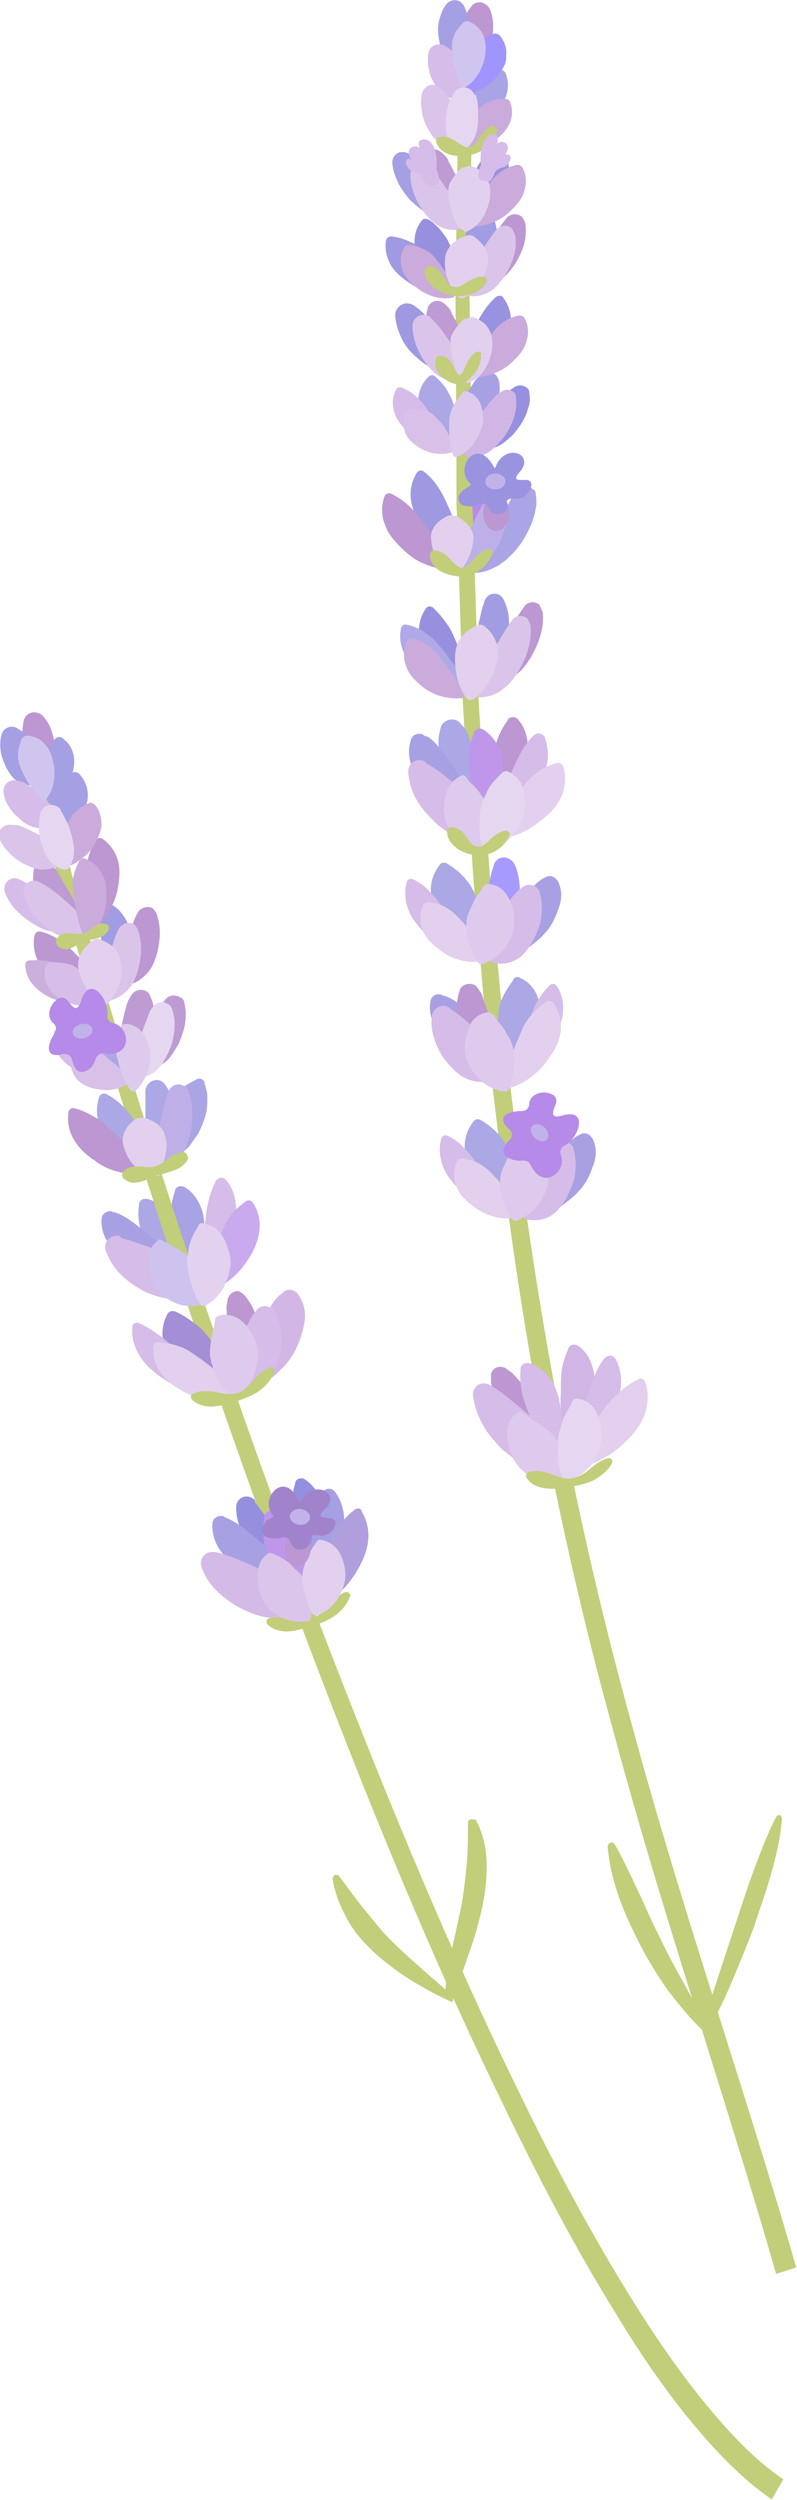<?xml version="1.0" encoding="utf-8"?>
<!-- Generator: Adobe Illustrator 23.0.0, SVG Export Plug-In . SVG Version: 6.00 Build 0)  -->
<svg version="1.1" id="animation-right" xmlns="http://www.w3.org/2000/svg" xmlns:xlink="http://www.w3.org/1999/xlink" x="0px"
	 y="0px" viewBox="0 0 110.7 347" style="enable-background:new 0 0 110.7 347;" xml:space="preserve">
<style type="text/css">
	.st0{fill:#9E99E1;}
	.st1{fill:#BC97D2;}
	.st2{fill:#B78BE8;}
	.st3{fill:#C2CE79;}
	.st4{fill:#AAA5E5;}
	.st5{fill:#BEAFE8;}
	.st6{fill:#E2D0EE;}
	.st7{fill:#D1B5E5;}
	.st8{fill:#D6BCE8;}
	.st9{fill:#DECAED;}
	.st10{fill:#E6D6F1;}
	.st11{fill:#A7A1E4;}
	.st12{fill:#ACA8E6;}
	.st13{fill:#A69AFF;}
	.st14{fill:#BE97EB;}
	.st15{fill:#E6D7F1;}
	.st16{fill:#9690DF;}
	.st17{fill:#D1B6E5;}
	.st18{fill:#D8C0E9;}
	.st19{fill:#A29CE3;}
	.st20{fill:#DAC4EA;}
	.st21{fill:#9F9AE2;}
	.st22{fill:#CAABDB;}
	.st23{fill:#AFAAE7;}
	.st24{fill:#A5A0E4;}
	.st25{fill:#9892E0;}
	.st26{fill:#BF9BD4;}
	.st27{fill:#E2D0EF;}
	.st28{fill:#A9A4E5;}
	.st29{fill:#A094FF;}
	.st30{fill:#D0C5EE;}
	.st31{fill:#9A94E0;}
	.st32{fill:#C1B2E9;}
	.st33{fill:#B68AE8;}
	.st34{fill:#A8A3E4;}
	.st35{fill:#CAAAEE;}
	.st36{fill:#CEC2EE;}
	.st37{fill:#E2D1EF;}
	.st38{fill:#D2B7E6;}
	.st39{fill:#A48ED6;}
	.st40{fill:#CCAFDD;}
	.st41{fill:#D7BEE8;}
	.st42{fill:#958FDF;}
	.st43{fill:#D4BAE7;}
	.st44{fill:#B19EDC;}
	.st45{fill:#DBC5EA;}
	.st46{fill:#A183CC;}
</style>
<g id="branch-4">
	<g id="_x37_">
		<g>
			<path class="st0" d="M64.2,77.5c-1.3-0.3-2.4-1-3.3-1.7c-1-0.8-1.8-1.7-2.4-2.8c-0.6-1-1.2-2.2-1.4-3.5c-0.2-1.2,0-2.6,0.8-3.9
				c0.2-0.3,0.6-0.4,0.9-0.2c0,0,0,0,0,0l0,0c1.2,0.9,1.8,1.8,2.3,2.6c0.5,0.8,0.9,1.7,1.3,2.6l1.2,2.8c0.4,1,0.8,2,1.2,3.1l0,0.1
				c0.1,0.3-0.1,0.6-0.4,0.7C64.4,77.6,64.3,77.6,64.2,77.5z"/>
		</g>
		<g>
			<path class="st1" d="M62.6,79c-1.4,0.1-2.6-0.3-3.8-0.8c-1.2-0.5-2.2-1.3-3.1-2.2c-0.9-0.9-1.8-1.9-2.2-3.1
				c-0.5-1.2-0.6-2.6-0.1-4c0.1-0.3,0.5-0.5,0.8-0.4c0,0,0,0,0.1,0l0,0c1.4,0.7,2.2,1.4,2.9,2.1c0.7,0.7,1.3,1.5,1.9,2.3l1.9,2.4
				c0.6,0.8,1.3,1.7,2,2.7l0,0.1c0.2,0.2,0.1,0.6-0.1,0.8C62.8,79,62.7,79,62.6,79z"/>
		</g>
		<g>
			<path class="st2" d="M67.2,66.7c0.3,0.6,0.4,1.1,0.5,1.7c0.1,0.6,0.2,1.1,0.2,1.7c0,1.1-0.1,2.2-0.4,3.3
				c-0.2,0.5-0.3,1.1-0.5,1.6c-0.2,0.5-0.4,1-0.7,1.5c-0.6,0.9-1.4,1.7-2.6,2.2c-0.3,0.1-0.7,0-0.8-0.4c0,0,0-0.1,0-0.1l0,0
				c-0.2-0.6-0.2-1.2-0.2-1.7c0-0.5,0-1,0.1-1.4c0.1-0.9,0.4-1.7,0.5-2.6l0.5-2.5c0.2-0.8,0.3-1.8,0.6-2.5l0.1-0.4
				c0.2-0.8,1.1-1.2,1.8-1C66.7,66,67.1,66.4,67.2,66.7z"/>
		</g>
		<g>
			<path class="st3" d="M107.8,315.6c-7.2-25.1-15.8-49.9-22.6-75.3c-7-25.3-12-51.2-15.3-77.2c-0.8-6.5-1.6-13-2.3-19.6l-1.7-19.6
				c-0.5-6.5-0.8-13.1-1.2-19.6l-0.3-4.9c-0.1-1.6-0.2-3.3-0.2-4.9l-0.3-9.8l-0.3-9.8l-0.2-4.9c0-1.6,0-3.3,0-4.9l-0.1-19.7
				c-0.1-6.6,0.1-13.1,0.2-19.7L63.7,6l2,0.1l-0.3,19.6c-0.1,6.5-0.3,13.1-0.1,19.6l0.2,19.6c0,1.6,0,3.3,0.1,4.9l0.2,4.9l0.3,9.8
				l0.3,9.8c0,1.6,0.1,3.3,0.2,4.9l0.3,4.9c0.4,6.5,0.8,13.1,1.3,19.6l1.8,19.5c0.7,6.5,1.6,13,2.3,19.5
				c3.5,25.9,8.5,51.6,15.5,76.8c6.8,25.2,15.5,50,22.8,75.2L107.8,315.6z"/>
		</g>
		<g>
			<path class="st4" d="M74.4,68.5c0.1,0.5,0.1,0.8,0.1,1.1c0,0.3,0,0.7-0.1,1c-0.1,0.7-0.3,1.3-0.5,1.9c-0.5,1.2-1.1,2.4-1.9,3.4
				c-0.4,0.5-0.8,1-1.3,1.4c-0.4,0.5-1,0.8-1.5,1.2c-1.1,0.6-2.3,1.1-3.7,1c-0.3,0-0.6-0.3-0.6-0.6c0-0.1,0-0.1,0-0.2l0,0
				c0.2-0.7,0.5-1.2,0.8-1.7c0.3-0.5,0.6-1,0.9-1.4c0.6-0.9,1.3-1.6,1.9-2.4c0.6-0.8,1.1-1.6,1.6-2.4c0.2-0.4,0.5-0.8,0.7-1.2
				l0.3-0.6c0.1-0.2,0.2-0.5,0.3-0.5l0.8-0.7c0.5-0.5,1.4-0.4,1.8,0.1C74.3,68,74.4,68.2,74.4,68.5z"/>
		</g>
		<g>
			<path class="st5" d="M70.4,69.4c0.2,1.2,0.1,2.2-0.1,3.2c-0.2,1-0.6,2-1,2.9c-0.5,0.9-1,1.8-1.7,2.5c-0.7,0.7-1.7,1.3-2.9,1.5
				c-0.4,0.1-0.7-0.2-0.8-0.5c0,0,0-0.1,0-0.1l0,0c-0.1-1.2,0.1-2.1,0.4-3c0.3-0.8,0.7-1.6,1-2.4c0.4-0.8,0.7-1.5,1.1-2.3
				c0.4-0.7,0.8-1.6,1.2-2.2l0.2-0.3c0.5-0.7,1.4-0.9,2.1-0.4C70.1,68.5,70.3,68.9,70.4,69.4z"/>
		</g>
		<g>
			<path class="st6" d="M63.9,79.7c-1.5-0.1-2.2-0.9-2.8-1.6c-0.6-0.7-0.9-1.5-1.1-2.3c-0.1-0.8-0.3-1.5,0.1-2.3
				c0.3-0.7,1-1.4,2.3-2l1,0.1c1.3,0.8,1.8,1.4,2.1,2c0.3,0.6,0.3,1.2,0.2,1.7c-0.1,0.6-0.2,1.1-0.4,1.6c-0.2,0.5-0.5,1.1-1,1.9
				L63.9,79.7z"/>
		</g>
	</g>
	<g id="leaf_1_">
		<g>
			<path class="st3" d="M108.6,252.5c-0.2,2.6-0.8,5.1-1.5,7.6c-0.7,2.5-1.6,4.9-2.4,7.4c-0.9,2.4-1.9,4.8-2.9,7.2
				c-1,2.4-2.1,4.7-3.4,7l0,0l-0.3,0.6l-0.5-0.5c-1.8-1.7-3.3-3.6-4.8-5.5c-1.4-2-2.7-4.1-3.8-6.2c-1.1-2.2-2.2-4.4-3-6.7
				c-0.8-2.3-1.4-4.7-1.6-7.1c0-0.3,0.2-0.5,0.5-0.6c0.2,0,0.4,0.1,0.5,0.3c1.2,2.1,2.2,4.3,3.2,6.4c1,2.1,1.9,4.3,3,6.4
				c1,2.1,2.1,4.2,3.3,6.3c1.1,2.1,2.3,4.1,3.6,6.1l-0.9,0.1l0,0c0.7-2.5,1.5-4.9,2.3-7.4l2.4-7.3c0.8-2.4,1.6-4.9,2.5-7.3
				c0.9-2.4,1.8-4.8,3-7.1c0.1-0.3,0.4-0.3,0.7-0.2C108.5,252.1,108.6,252.3,108.6,252.5z"/>
		</g>
	</g>
	<g id="_x31__2_">
		<g>
			<path class="st1" d="M71.2,190.6c0.1,0.1,0.2,0.3,0.4,0.4c0.1,0.2,0.2,0.3,0.4,0.5c0.3,0.3,0.5,0.6,0.7,0.9
				c0.5,0.6,1,1.2,1.6,1.8c0.6,0.6,1.2,1.1,1.7,1.8c0.3,0.4,0.6,0.7,0.8,1.1c0.3,0.4,0.6,0.9,0.8,1.5l0,0c0.1,0.3,0,0.7-0.4,0.8
				c0,0-0.1,0-0.1,0c-1.2,0.3-2.4,0.1-3.4-0.3c-0.5-0.2-1-0.5-1.4-0.8c-0.5-0.3-0.9-0.7-1.3-1.1c-0.8-0.8-1.5-1.7-2-2.8
				c-0.3-0.5-0.4-1.1-0.6-1.6c-0.1-0.3-0.1-0.6-0.2-0.9c0-0.3,0-0.6,0-1c0-0.7,0.6-1.2,1.3-1.2c0.2,0,0.4,0.1,0.6,0.1L71.2,190.6z"
				/>
		</g>
		<g>
			<path class="st7" d="M78.3,199.7c-0.2-1.2-0.3-2.3-0.4-3.3c0-1.1-0.1-2.1,0-3.1c0-1,0-2,0.1-2.9c0.1-1,0.4-1.9,0.9-3.1l0-0.1
				c0.2-0.5,0.7-0.7,1.2-0.5c0.1,0,0.1,0.1,0.2,0.1c1.2,0.8,1.8,2.1,2.1,3.3c0.3,1.2,0.2,2.4,0,3.6c-0.2,1.2-0.6,2.3-1.1,3.4
				c-0.5,1.1-1.1,2.1-2,3c-0.2,0.2-0.6,0.2-0.8,0C78.4,200,78.3,199.9,78.3,199.7L78.3,199.7z"/>
		</g>
		<g>
			<path class="st8" d="M76,202c-0.6-1-1-2-1.5-3c-0.4-1-0.8-1.9-1.1-2.9c-0.3-0.9-0.7-1.8-0.9-2.8c-0.2-1-0.3-1.9-0.2-3.2l0-0.1
				c0-0.5,0.5-0.9,1-0.8c0.1,0,0.1,0,0.2,0c1.4,0.4,2.4,1.4,3.1,2.4c0.7,1.1,1,2.2,1.2,3.4c0.2,1.2,0.3,2.4,0.1,3.5
				c-0.1,1.2-0.4,2.3-0.9,3.5c-0.1,0.3-0.5,0.4-0.7,0.3C76.2,202.2,76.1,202.1,76,202L76,202z"/>
		</g>
		<g>
			<path class="st8" d="M68.5,192.5c1,0.6,2,1.4,2.8,2.1c0.9,0.7,1.8,1.5,2.6,2.2c0.9,0.8,1.8,1.5,2.6,2.4c0.4,0.5,0.8,1,1.1,1.6
				c0.3,0.6,0.7,1.3,0.9,2.2l0,0c0.1,0.4-0.1,0.7-0.5,0.8c-1.8,0.5-3.2,0.3-4.6-0.2c-0.7-0.3-1.3-0.6-1.8-1
				c-0.6-0.4-1.1-0.9-1.7-1.3c-1-1-2-2.1-2.7-3.3c-0.7-1.3-1.3-2.6-1.5-4.3c-0.1-0.8,0.5-1.6,1.3-1.7c0.3,0,0.7,0,1,0.2L68.5,192.5z
				"/>
		</g>
		<g>
			<path class="st8" d="M78.2,201.5c1.1-2.3,2.1-4.4,2.9-6.5c0.4-1,0.7-2.1,1.1-3.1c0.4-1,0.8-2.1,1.6-3.2l0.1-0.1
				c0.3-0.4,0.9-0.6,1.3-0.3c0.1,0.1,0.2,0.2,0.3,0.3c0.7,1.3,0.9,2.8,0.7,4.1c-0.2,1.4-0.7,2.7-1.4,3.9c-0.7,1.2-1.5,2.3-2.5,3.2
				c-1,0.9-2.1,1.7-3.5,2.2c-0.2,0.1-0.5,0-0.6-0.3C78.1,201.8,78.1,201.6,78.2,201.5L78.2,201.5z"/>
		</g>
		<g>
			<path class="st6" d="M79.1,202.9c0.6-1.3,1.3-2.4,2-3.4c0.7-1,1.4-2,2.1-3c0.7-0.9,1.3-1.9,2.2-2.7c0.9-0.8,1.7-1.6,3.3-2.4l0,0
				c0.3-0.2,0.7,0,0.9,0.3c0,0,0,0,0,0.1c0.6,1.6,0.4,3.2-0.1,4.6c-0.5,1.4-1.4,2.5-2.4,3.5c-1,1-2.1,1.9-3.3,2.5
				c-1.2,0.7-2.6,1.2-4.1,1.4c-0.3,0-0.6-0.2-0.6-0.5C79,203.1,79,203,79.1,202.9L79.1,202.9z"/>
		</g>
		<g>
			<path class="st9" d="M73.6,196.8c1,0.7,1.5,0.9,1.9,1.3c0.5,0.4,1.1,0.7,1.5,1.3c0.5,0.6,0.8,1.3,1.1,2.2
				c0.2,0.4,0.3,0.9,0.4,1.5c0.1,0.5,0.2,1.1,0.2,1.9l0,0c0,0.3-0.2,0.5-0.4,0.5c-1.4,0.3-2.6,0.2-3.7-0.2c-1-0.4-2-1-2.7-1.9
				c-0.7-0.9-1.2-2.1-1.4-3.5c-0.1-0.7-0.2-1.4,0.1-2.1c0.2-0.8,0.7-1.4,1.6-1.9c0.1,0,0.2,0,0.2,0L73.6,196.8z"/>
		</g>
		<g>
			<path class="st10" d="M80.2,194.1c1.9,0.3,2.7,1.7,3,2.9c0.4,1.2,0.5,2.5,0.2,3.7c-0.3,1.1-0.8,2.1-1.6,3c-0.8,0.8-1.7,1.5-3,2
				c-0.3,0.1-0.5-0.1-0.6-0.3l0,0c-0.2-0.6-0.4-1.2-0.5-1.7c-0.1-0.5-0.2-1-0.2-1.5c0-0.5-0.1-0.9,0-1.3c0-0.4,0-0.8,0-1.2
				c0.1-0.7,0.3-1.4,0.5-2c0.1-0.6,0.4-1.2,1.1-2.4l0.4-0.8C79.6,194.2,79.9,194.1,80.2,194.1z"/>
		</g>
	</g>
	<g id="_x32__2_">
		<g>
			<path class="st11" d="M82.3,158c0.7,1.5,0.5,2.8,0,4c-0.4,1.2-1,2.4-1.9,3.3c-0.4,0.5-0.9,0.9-1.4,1.3c-0.5,0.4-1,0.8-1.5,1.1
				c-1.1,0.6-2.3,1-3.7,1.1c-0.2,0-0.4-0.2-0.4-0.4c0-0.1,0-0.1,0-0.2l0,0c0.2-0.6,0.5-1.2,0.8-1.7c0.2-0.5,0.5-1,0.8-1.5l1.5-2.6
				c0.5-0.8,1-1.6,1.5-2.4c0.5-0.8,1-1.6,2.1-2.3l0.4-0.2c0.6-0.4,1.3-0.2,1.7,0.4C82.2,157.9,82.2,157.9,82.3,158z"/>
		</g>
		<g>
			<path class="st12" d="M73,167.9c-1.5-0.2-2.7-0.7-3.9-1.5c-1.1-0.7-2.1-1.7-2.9-2.8c-0.8-1.1-1.5-2.3-1.6-3.7
				c-0.2-1.4,0.1-2.9,1.2-4.3c0.2-0.3,0.6-0.3,0.9-0.2l0,0c1.5,0.9,2.3,1.7,2.9,2.5c0.7,0.8,1,1.7,1.4,2.6c0.4,0.9,0.8,1.9,1.3,2.9
				c0.4,1.1,0.8,2.2,1.1,3.5l0,0.1c0.1,0.3-0.1,0.6-0.4,0.7C73.1,167.9,73,167.9,73,167.9z"/>
		</g>
		<g>
			<path class="st13" d="M76.2,155.6c0.5,1.1,0.6,2.1,0.7,3.1c0,1-0.1,2.1-0.4,3.1c-0.3,1-0.6,2-1.3,2.8c-0.6,0.8-1.5,1.5-2.7,1.8
				c-0.4,0.1-0.7-0.1-0.8-0.5c0,0,0,0,0-0.1l0,0c-0.2-1.2-0.1-2.1-0.1-2.9c0.1-0.8,0.4-1.5,0.5-2.3l0.5-2.3c0.2-0.7,0.3-1.6,0.6-2.3
				l0.1-0.4c0.3-0.8,1.1-1.2,1.9-0.9C75.7,155,76,155.3,76.2,155.6z"/>
		</g>
		<g>
			<path class="st8" d="M79.6,159.3c0.4,1.2,0.4,2.3,0.3,3.4c-0.1,1.1-0.5,2.1-1,3.1c-0.2,0.5-0.5,0.9-0.8,1.4
				c-0.3,0.4-0.7,0.9-1.1,1.2c-0.9,0.7-2,1.1-3.6,0.9c-0.4,0-0.6-0.3-0.7-0.6l0-0.1c-0.2-0.8-0.2-1.4-0.2-1.9c0-0.6,0.1-1,0.2-1.4
				c0.1-0.4,0.3-0.8,0.5-1.1c0.2-0.4,0.4-0.7,0.6-1.1c0.4-0.7,0.8-1.4,1.3-2c0.5-0.7,1-1.4,1.7-2l0.4-0.3c0.7-0.6,1.7-0.5,2.2,0.2
				C79.5,158.9,79.6,159.1,79.6,159.3z"/>
		</g>
		<g>
			<path class="st8" d="M69.9,168c-1.3,0-2.5-0.4-3.5-1c-1.1-0.6-2-1.3-2.9-2.2c-0.8-0.9-1.6-1.8-2-3c-0.4-1.1-0.6-2.4-0.2-3.8
				c0.1-0.3,0.4-0.5,0.7-0.4c0,0,0.1,0,0.1,0l0,0c1.3,0.6,2,1.3,2.7,2.1c0.7,0.7,1.2,1.5,1.8,2.3l1.8,2.4c0.6,0.8,1.2,1.7,1.9,2.7
				l0,0.1c0.1,0.2,0.1,0.5-0.1,0.7C70.1,167.9,70,168,69.9,168z"/>
		</g>
		<g>
			<path class="st6" d="M71.7,169c-1.2,0.2-2.3,0.1-3.3-0.2c-1-0.3-2-0.8-2.8-1.5c-0.8-0.6-1.7-1.4-2.1-2.4c-0.5-1-0.6-2.2-0.1-3.6
				c0.1-0.3,0.5-0.5,0.8-0.5l0,0c1.5,0.2,2.3,0.6,3,1.1c0.7,0.5,1.2,1.1,1.8,1.7c0.5,0.6,1.1,1.3,1.6,2c0.5,0.7,1.1,1.6,1.6,2.6
				l0,0.1c0.1,0.3,0,0.7-0.3,0.8C71.8,168.9,71.8,169,71.7,169z"/>
		</g>
		<g>
			<path class="st9" d="M72.4,158.3c1,0,1.7,0.4,2.2,0.9c0.5,0.5,0.8,1.1,1,1.6c0.5,1.1,0.7,2.4,0.5,3.4c-0.2,1.1-0.6,2.1-1.3,3
				c-0.7,0.9-1.6,1.6-3,2.2c-0.3,0.1-0.5,0-0.7-0.2l0,0c-0.4-0.6-0.7-1.2-0.9-1.7c-0.2-0.5-0.4-1-0.5-1.5c-0.1-0.5-0.2-0.9-0.2-1.3
				c-0.1-0.4,0-0.8,0-1.2c0-0.8,0.4-1.4,0.7-2.1c0.2-0.4,0.3-0.7,0.5-1.1l0.5-0.7c0.1-0.1,0.2-0.3,0.3-0.4l0.3-0.5l0.1-0.2
				C72.2,158.3,72.3,158.3,72.4,158.3z"/>
		</g>
	</g>
	<g id="_x33__1_">
		<g>
			<path class="st11" d="M62,138.3c1.2,0.5,2,1.2,2.7,1.9c0.8,0.7,1.6,1.4,2.3,2.1c0.8,0.8,1.6,1.5,2.4,2.3c0.4,0.4,0.9,0.8,1.3,1.3
				c0.4,0.4,0.9,0.9,1.3,1.5l0,0c0.1,0.2,0.1,0.4-0.1,0.6c-0.1,0-0.1,0.1-0.2,0.1c-0.7,0.1-1.4,0.1-2.1,0.1c-0.7-0.1-1.4-0.1-2-0.3
				c-0.6-0.2-1.3-0.4-1.9-0.7c-0.6-0.3-1.2-0.6-1.8-1c-1.2-0.8-2.2-1.8-3-3c-0.8-1.2-1.4-2.5-1.1-4.3c0.1-0.6,0.7-1,1.3-0.9
				c0.1,0,0.1,0,0.2,0.1L62,138.3z"/>
		</g>
		<g>
			<path class="st12" d="M69,148.4c-0.2-1.3-0.2-2.5-0.1-3.5c0-1.1,0.1-2,0.2-3c0.1-0.9,0.1-1.8,0.4-2.7c0.3-0.9,0.8-1.8,1.8-3.2
				l0-0.1c0.2-0.3,0.6-0.4,0.9-0.2c1.6,0.7,2.4,2.1,2.7,3.4c0.3,1.3,0.1,2.7-0.3,3.9c-0.4,1.2-1,2.4-1.8,3.4c-0.8,1-1.8,1.9-3.1,2.4
				c-0.3,0.1-0.7,0-0.8-0.3C69.1,148.6,69.1,148.5,69,148.4L69,148.4z"/>
		</g>
		<g>
			<path class="st1" d="M66.8,137.8c0.2,0.3,0.3,0.7,0.4,1.1l0.4,1.1c0.3,0.7,0.6,1.4,0.9,2.1c0.3,0.7,0.7,1.4,1,2.1
				c0.1,0.4,0.3,0.8,0.4,1.3c0.1,0.5,0.2,0.9,0.3,1.6l0,0.1c0,0.4-0.2,0.7-0.6,0.7c0,0,0,0-0.1,0c-1.2,0-2.3-0.5-3.1-1.2
				c-0.9-0.7-1.4-1.6-1.9-2.6c-0.5-1-0.8-2-1-3.1c-0.1-1.1-0.1-2.1,0.3-3.4c0.2-0.8,1-1.2,1.8-1c0.4,0.1,0.6,0.3,0.8,0.6L66.8,137.8
				z"/>
		</g>
		<g>
			<path class="st8" d="M62.8,140.2c0.8,0.5,1.5,1.1,2.1,1.6c0.6,0.6,1.2,1.2,1.8,1.8c0.6,0.6,1.2,1.2,1.7,2
				c0.2,0.4,0.5,0.8,0.6,1.4c0.2,0.5,0.3,1.1,0.4,2l0,0c0,0.4-0.2,0.7-0.5,0.8c-1.5,0.6-2.8,0.4-3.9,0c-0.5-0.2-1-0.5-1.5-0.9
				c-0.5-0.4-0.8-0.8-1.2-1.2c-0.8-0.9-1.4-1.9-1.8-3c-0.4-1.1-0.7-2.2-0.5-3.7c0.1-0.8,0.8-1.4,1.7-1.4c0.2,0,0.4,0.1,0.6,0.2
				L62.8,140.2z"/>
		</g>
		<g>
			<path class="st8" d="M71.1,148c0.3-1.1,0.7-2.1,1.1-3.1l1.1-2.8c0.4-0.9,0.7-1.8,1.1-2.7c0.5-0.9,1-1.7,2-2.7l0,0
				c0.2-0.2,0.6-0.2,0.8,0c0,0,0,0.1,0.1,0.1c0.8,1.2,1,2.5,0.9,3.7c-0.1,1.2-0.6,2.4-1.2,3.4c-0.6,1.1-1.3,2-2.2,2.8
				c-0.9,0.8-1.9,1.5-3.1,1.9c-0.3,0.1-0.5-0.1-0.6-0.3C71.1,148.3,71.1,148.2,71.1,148L71.1,148z"/>
		</g>
		<g>
			<path class="st6" d="M70.1,150.3c0.2-1.2,0.5-2.3,0.8-3.3c0.3-1,0.7-2,1.1-2.9c0.4-0.9,0.7-1.8,1.3-2.6c0.6-0.8,1.3-1.6,2.6-2.5
				l0,0c0.3-0.2,0.7-0.1,1,0.2c0.9,1.3,1.1,2.7,1,3.9c-0.2,1.3-0.7,2.4-1.4,3.4c-0.7,1-1.4,2-2.4,2.7c-0.9,0.8-2,1.4-3.3,1.8
				c-0.3,0.1-0.6-0.1-0.7-0.4C70.1,150.5,70.1,150.4,70.1,150.3L70.1,150.3z"/>
		</g>
		<g>
			<path class="st9" d="M68.6,140.9l0.3,0.5c0.1,0.2,0.2,0.3,0.3,0.4l0.5,0.6c0.3,0.4,0.5,0.7,0.6,1c0.4,0.6,0.8,1.2,0.9,1.9
				c0.1,0.3,0.2,0.7,0.2,1.1c0.1,0.4,0.1,0.8,0,1.3c0,0.5-0.1,1-0.2,1.5c-0.1,0.5-0.2,1.2-0.5,1.9l0,0c-0.1,0.3-0.3,0.4-0.6,0.4
				c-1.5-0.2-2.5-0.8-3.4-1.6c-0.4-0.4-0.8-0.8-1.1-1.3c-0.3-0.5-0.6-1-0.8-1.6c-0.4-1.1-0.3-2.4,0.1-3.7c0.2-0.6,0.4-1.3,0.9-1.8
				c0.5-0.5,1.2-1,2.2-1c0.1,0,0.2,0.1,0.3,0.2L68.6,140.9z"/>
		</g>
	</g>
	<g id="_x34__1_">
		<g>
			<path class="st11" d="M77.5,122.3c0.7,1.5,0.5,2.8,0,4c-0.4,1.2-1,2.4-1.9,3.3c-0.4,0.5-0.9,0.9-1.4,1.3c-0.5,0.4-1,0.8-1.5,1.1
				c-1.1,0.6-2.3,1-3.7,1.1c-0.2,0-0.4-0.2-0.4-0.4c0-0.1,0-0.1,0-0.2l0,0c0.2-0.6,0.5-1.2,0.8-1.7c0.2-0.5,0.5-1,0.8-1.5l1.5-2.6
				c0.5-0.8,1-1.6,1.5-2.4c0.5-0.8,1-1.6,2.1-2.3l0.4-0.2c0.6-0.4,1.3-0.2,1.7,0.4C77.5,122.2,77.5,122.3,77.5,122.3z"/>
		</g>
		<g>
			<path class="st12" d="M68.3,132.3c-1.5-0.2-2.7-0.7-3.9-1.5c-1.1-0.7-2.1-1.7-2.9-2.8c-0.8-1.1-1.5-2.3-1.6-3.7
				c-0.2-1.4,0.1-2.9,1.2-4.3c0.2-0.3,0.6-0.3,0.9-0.2l0,0c1.5,0.9,2.3,1.7,2.9,2.5c0.7,0.8,1,1.7,1.4,2.6c0.4,0.9,0.8,1.9,1.3,2.9
				c0.4,1.1,0.8,2.2,1.1,3.5l0,0.1c0.1,0.3-0.1,0.6-0.4,0.7C68.4,132.3,68.3,132.3,68.3,132.3z"/>
		</g>
		<g>
			<path class="st13" d="M71.5,120c0.5,1.1,0.6,2.1,0.7,3.1c0,1-0.1,2.1-0.4,3.1c-0.3,1-0.6,2-1.3,2.8c-0.6,0.8-1.5,1.5-2.7,1.8
				c-0.4,0.1-0.7-0.1-0.8-0.5c0,0,0,0,0-0.1l0,0c-0.2-1.2-0.1-2.1-0.1-2.9c0.1-0.8,0.4-1.5,0.5-2.3l0.5-2.3c0.2-0.7,0.3-1.6,0.6-2.3
				l0.1-0.4c0.3-0.8,1.1-1.2,1.9-0.9C71,119.3,71.3,119.6,71.5,120z"/>
		</g>
		<g>
			<path class="st8" d="M74.9,123.7c0.4,1.2,0.4,2.3,0.3,3.4c-0.1,1.1-0.5,2.1-1,3.1c-0.2,0.5-0.5,0.9-0.8,1.4
				c-0.3,0.4-0.7,0.9-1.1,1.2c-0.9,0.7-2,1.1-3.6,0.9c-0.4,0-0.6-0.3-0.7-0.6l0-0.1c-0.2-0.8-0.2-1.4-0.2-1.9c0-0.6,0.1-1,0.2-1.4
				c0.1-0.4,0.3-0.8,0.5-1.1c0.2-0.4,0.4-0.7,0.6-1.1c0.4-0.7,0.8-1.4,1.3-2c0.5-0.7,1-1.4,1.7-2l0.4-0.3c0.7-0.6,1.7-0.5,2.2,0.2
				C74.8,123.3,74.9,123.5,74.9,123.7z"/>
		</g>
		<g>
			<path class="st8" d="M65.1,132.4c-1.3,0-2.5-0.4-3.5-1c-1.1-0.6-2-1.3-2.9-2.2c-0.8-0.9-1.6-1.8-2-3c-0.4-1.1-0.6-2.4-0.2-3.8
				c0.1-0.3,0.4-0.5,0.7-0.4c0,0,0.1,0,0.1,0l0,0c1.3,0.6,2,1.3,2.7,2.1c0.7,0.7,1.2,1.5,1.8,2.3l1.8,2.4c0.6,0.8,1.2,1.7,1.9,2.7
				l0,0.1c0.1,0.2,0.1,0.5-0.1,0.7C65.3,132.3,65.2,132.4,65.1,132.4z"/>
		</g>
		<g>
			<path class="st6" d="M67,133.4c-1.2,0.2-2.3,0.1-3.3-0.2c-1-0.3-2-0.8-2.8-1.5c-0.8-0.6-1.7-1.4-2.1-2.4c-0.5-1-0.6-2.2-0.1-3.6
				c0.1-0.3,0.5-0.5,0.8-0.5l0,0c1.5,0.2,2.3,0.6,3,1.1c0.7,0.5,1.2,1.1,1.8,1.7c0.5,0.6,1.1,1.3,1.6,2c0.5,0.7,1.1,1.6,1.6,2.6
				l0,0.1c0.1,0.3,0,0.7-0.3,0.8C67.1,133.3,67,133.4,67,133.4z"/>
		</g>
		<g>
			<path class="st9" d="M67.7,122.7c1,0,1.7,0.4,2.2,0.9c0.5,0.5,0.8,1.1,1,1.6c0.5,1.1,0.7,2.4,0.5,3.4c-0.2,1.1-0.6,2.1-1.3,3
				c-0.7,0.9-1.6,1.6-3,2.2c-0.3,0.1-0.5,0-0.7-0.2l0,0c-0.4-0.6-0.7-1.2-0.9-1.7c-0.2-0.5-0.4-1-0.5-1.5c-0.1-0.5-0.2-0.9-0.2-1.3
				c-0.1-0.4,0-0.8,0-1.2c0-0.8,0.4-1.4,0.7-2.1c0.2-0.4,0.3-0.7,0.5-1.1l0.5-0.7c0.1-0.1,0.2-0.3,0.3-0.4l0.3-0.5l0.1-0.2
				C67.5,122.7,67.6,122.7,67.7,122.7z"/>
		</g>
	</g>
	<g id="_x35__1_">
		<g>
			<path class="st12" d="M64.6,101.1c0.2,0.3,0.4,0.8,0.5,1.2c0.2,0.4,0.3,0.8,0.5,1.2c0.4,0.8,0.7,1.6,1.1,2.4l1.3,2.3
				c0.2,0.4,0.4,0.9,0.6,1.4c0.2,0.5,0.4,1,0.5,1.8l0,0.1c0.1,0.4-0.2,0.7-0.6,0.8c0,0-0.1,0-0.1,0c-1.4,0.1-2.6-0.4-3.6-1.1
				c-0.3-0.2-0.5-0.4-0.7-0.6c-0.2-0.2-0.4-0.5-0.6-0.7c-0.4-0.5-0.8-1-1.1-1.5c-0.6-1.1-1.1-2.3-1.3-3.5c-0.1-0.6-0.2-1.3-0.2-1.9
				c0-0.7,0.1-1.2,0.3-2c0.2-0.8,1.1-1.3,2-1.1c0.4,0.1,0.7,0.4,0.9,0.7L64.6,101.1z"/>
		</g>
		<g>
			<path class="st1" d="M68,112.2c-0.1-1.2-0.1-2.3,0-3.3c0.1-1.1,0.2-2.1,0.4-3.1c0.1-1,0.3-2,0.6-2.9c0.3-0.9,0.7-1.8,1.5-2.9
				l0-0.1c0.3-0.4,0.9-0.5,1.3-0.2c0,0,0.1,0.1,0.1,0.1c1,1.1,1.3,2.3,1.4,3.5c0.1,1.2-0.2,2.4-0.6,3.4c-0.4,1.1-0.9,2.1-1.5,3.1
				c-0.6,1-1.4,1.9-2.3,2.7c-0.2,0.2-0.6,0.2-0.8-0.1C68.1,112.5,68,112.4,68,112.2L68,112.2z"/>
		</g>
		<g>
			<path class="st11" d="M59.5,102.3c1.1,0.8,1.8,1.8,2.4,2.7c0.7,0.9,1.4,1.8,2,2.8l2.1,2.9c0.4,0.5,0.8,1,1.1,1.6
				c0.4,0.5,0.8,1.1,1.1,1.8l0,0c0.1,0.2,0,0.4-0.2,0.6c-0.1,0-0.1,0-0.2,0c-1.5-0.1-2.9-0.5-4.2-1.2c-0.7-0.3-1.3-0.7-1.9-1.2
				c-0.6-0.4-1.1-0.9-1.7-1.4c-1-1.1-1.9-2.3-2.5-3.7c-0.6-1.4-1-2.9-0.4-4.6c0.2-0.6,0.9-0.9,1.5-0.7c0.1,0,0.2,0.1,0.3,0.2
				L59.5,102.3z"/>
		</g>
		<g>
			<path class="st14" d="M66.7,114.2c-0.4-1.1-0.7-2.2-0.9-3.2c-0.2-1-0.3-2.1-0.5-3.1c-0.1-1-0.3-2-0.2-2.9c0-1,0.2-1.9,0.7-3.2
				l0-0.1c0.2-0.5,0.7-0.7,1.2-0.5c0.1,0,0.1,0,0.2,0.1c1.2,0.8,1.9,1.9,2.3,3c0.4,1.1,0.4,2.3,0.4,3.5c-0.1,1.2-0.3,2.3-0.6,3.4
				c-0.4,1.1-0.8,2.2-1.5,3.2c-0.2,0.2-0.5,0.3-0.8,0.1C66.8,114.4,66.7,114.4,66.7,114.2L66.7,114.2z"/>
		</g>
		<g>
			<path class="st8" d="M59.3,106c0.9,0.5,1.8,1.1,2.5,1.7c0.8,0.6,1.5,1.2,2.2,1.8c0.7,0.6,1.4,1.2,2.1,2c0.3,0.4,0.6,0.8,0.8,1.4
				c0.3,0.5,0.5,1.2,0.7,2l0,0c0.1,0.4-0.1,0.7-0.4,0.8c-1.6,0.6-2.9,0.6-4.1,0.2c-0.6-0.2-1.1-0.5-1.6-0.9c-0.5-0.3-1-0.8-1.4-1.2
				c-0.9-0.9-1.7-1.8-2.3-2.9c-0.6-1.1-1-2.3-1.1-3.8c0-0.9,0.6-1.6,1.5-1.6c0.3,0,0.5,0,0.8,0.2L59.3,106z"/>
		</g>
		<g>
			<path class="st8" d="M67.7,113.9c0.6-1.1,1.1-2.1,1.6-3c0.5-1,1-1.9,1.4-2.9c0.4-1,0.8-1.9,1.3-2.9c0.5-0.9,1-1.9,2-2.9l0.1-0.1
				c0.4-0.4,1-0.4,1.4,0c0.1,0.1,0.2,0.2,0.2,0.4c0.5,1.3,0.5,2.7,0.2,3.9c-0.3,1.3-0.9,2.4-1.6,3.5c-0.7,1.1-1.6,2-2.6,2.9
				c-1,0.8-2.1,1.5-3.4,1.8c-0.3,0.1-0.5-0.1-0.6-0.3C67.6,114.2,67.6,114.1,67.7,113.9L67.7,113.9z"/>
		</g>
		<g>
			<path class="st6" d="M68.1,115.5c0.6-1.1,1.2-2.1,1.9-3c0.6-0.9,1.3-1.7,1.9-2.5c0.7-0.8,1.3-1.6,2.1-2.3
				c0.8-0.7,1.7-1.3,3.3-1.8l0,0c0.4-0.1,0.7,0.1,0.9,0.4l0,0c0.5,1.5,0.3,3-0.2,4.2c-0.5,1.2-1.4,2.2-2.4,3c-1,0.8-2,1.6-3.2,2.1
				c-1.2,0.5-2.4,0.9-3.8,0.8c-0.3,0-0.6-0.3-0.6-0.6C68,115.7,68,115.6,68.1,115.5L68.1,115.5z"/>
		</g>
		<g>
			<path class="st9" d="M65.2,108.5c0.9,0.8,1.3,1.3,1.6,1.8c0.4,0.5,0.9,1,1.1,1.7c0.2,0.6,0.3,1.4,0.4,2.3c0,0.4,0,0.9-0.1,1.5
				c-0.1,0.5-0.2,1.1-0.4,1.8l0,0c-0.1,0.3-0.3,0.4-0.6,0.4c-1.4-0.1-2.5-0.6-3.3-1.2c-0.8-0.6-1.5-1.5-1.9-2.5
				c-0.4-1-0.4-2.2-0.2-3.4c0.1-0.6,0.2-1.2,0.6-1.8c0.4-0.6,0.9-1.1,1.8-1.5c0.1,0,0.3,0,0.4,0.1L65.2,108.5z"/>
		</g>
		<g>
			<path class="st15" d="M70.6,107.1c1.7,0.8,2.1,2.1,2.2,3.3c0.2,1.2,0.1,2.4-0.3,3.4c-0.4,1-1,1.9-1.8,2.7
				c-0.8,0.7-1.8,1.3-3.1,1.6c-0.3,0.1-0.5-0.1-0.6-0.4l0,0c-0.2-0.7-0.3-1.2-0.3-1.7c-0.1-0.5-0.1-1-0.1-1.5c0-0.9,0.1-1.7,0.2-2.5
				c0.2-0.7,0.5-1.4,0.8-2c0.3-0.7,0.6-1.2,1.6-2.2l0.6-0.6C70.1,107,70.4,107,70.6,107.1z"/>
		</g>
	</g>
	<g id="_x38_">
		<g>
			<path class="st16" d="M73.6,55.3c0,0.6-0.1,1-0.3,1.5c-0.1,0.5-0.3,0.9-0.5,1.3c-0.4,0.8-1,1.6-1.6,2.3C70.5,61,69.8,61.7,69,62
				c-0.9,0.4-1.8,0.6-3,0.3c-0.4-0.1-0.6-0.4-0.5-0.8l0-0.1c0.1-0.6,0.3-1,0.5-1.4c0.2-0.4,0.4-0.7,0.6-1.1c0.4-0.6,0.9-1.1,1.4-1.7
				c0.5-0.5,0.9-1,1.4-1.6c0.2-0.3,0.5-0.5,0.7-0.8c0.2-0.2,0.5-0.5,0.8-0.7l0.6-0.4c0.7-0.4,1.6-0.2,2,0.5
				C73.5,54.7,73.6,55,73.6,55.3z"/>
		</g>
		<g>
			<path class="st12" d="M63.9,62.9c-1.2-0.3-2.1-0.9-2.9-1.6c-0.8-0.7-1.5-1.6-2-2.5c-0.5-1-0.9-2-0.9-3.2c0-1.1,0.4-2.3,1.4-3.3
				c0.3-0.3,0.7-0.3,1,0l0,0c1,0.9,1.5,1.6,1.9,2.4c0.4,0.7,0.6,1.4,0.8,2.2c0.3,0.8,0.5,1.6,0.8,2.4c0.2,0.9,0.5,1.8,0.7,2.8l0,0.1
				c0.1,0.3-0.2,0.6-0.5,0.7C64.1,62.9,64,62.9,63.9,62.9z"/>
		</g>
		<g>
			<path class="st11" d="M69.3,52.8c0.2,1.1,0.1,1.9-0.1,2.8c-0.2,0.9-0.6,1.7-1.1,2.4c-0.5,0.7-1,1.4-1.8,1.9
				c-0.7,0.5-1.7,0.8-2.8,0.6c-0.4,0-0.6-0.4-0.6-0.7l0-0.1c0-0.6,0.1-1,0.2-1.4c0.1-0.4,0.2-0.7,0.3-1.1c0.3-0.6,0.6-1.1,0.9-1.7
				c0.3-0.5,0.6-1.1,1-1.6c0.2-0.3,0.3-0.5,0.5-0.8c0.2-0.3,0.4-0.6,0.6-0.7L67,52c0.6-0.5,1.5-0.4,2,0.2
				C69.1,52.4,69.2,52.6,69.3,52.8z"/>
		</g>
		<g>
			<path class="st17" d="M71.7,55.6c0,0.6,0,1-0.1,1.5c-0.1,0.5-0.2,0.9-0.4,1.4c-0.4,0.9-0.8,1.7-1.4,2.4c-0.6,0.7-1.2,1.4-2,1.9
				c-0.8,0.5-1.8,0.7-2.9,0.6c-0.4-0.1-0.6-0.4-0.6-0.8l0-0.1c0.1-0.6,0.2-1,0.3-1.5c0.1-0.4,0.3-0.8,0.5-1.1
				c0.4-0.7,0.8-1.2,1.2-1.8c0.4-0.6,0.8-1.1,1.3-1.7c0.2-0.3,0.4-0.6,0.7-0.8c0.2-0.3,0.5-0.6,0.7-0.8l0.6-0.4
				c0.6-0.5,1.5-0.4,2,0.3C71.6,55,71.7,55.3,71.7,55.6z"/>
		</g>
		<g>
			<path class="st8" d="M62,62.1c-1.1,0.1-2.1-0.2-3-0.6c-0.9-0.4-1.8-1-2.5-1.7c-0.7-0.7-1.4-1.5-1.7-2.5c-0.3-1-0.4-2.1,0.2-3.2
				c0.1-0.3,0.5-0.4,0.8-0.3l0,0c1.2,0.5,1.8,1,2.4,1.6c0.6,0.6,1,1.2,1.4,1.8l1.3,1.9c0.4,0.7,0.9,1.4,1.4,2.3l0,0.1
				c0.1,0.2,0,0.6-0.2,0.7C62.1,62.1,62,62.1,62,62.1z"/>
		</g>
		<g>
			<path class="st18" d="M62.7,62.8c-0.9,0.3-1.8,0.2-2.6,0.1c-0.8-0.2-1.5-0.5-2.2-1c-0.7-0.5-1.3-1-1.6-1.8
				c-0.3-0.8-0.5-1.7,0-2.9c0.1-0.3,0.5-0.5,0.8-0.5l0.1,0c1.2,0.1,1.8,0.3,2.4,0.5c0.6,0.3,0.9,0.7,1.3,1.1
				c0.4,0.4,0.8,0.9,1.1,1.5c0.4,0.6,0.7,1.2,1.1,2l0,0.1C63.2,62.3,63.1,62.6,62.7,62.8C62.7,62.8,62.7,62.8,62.7,62.8z"/>
		</g>
		<g>
			<path class="st9" d="M64.4,54.3c0.8,0,1.4,0.4,1.8,0.9c0.4,0.4,0.6,0.9,0.7,1.4c0.3,1,0.3,2,0,2.8c-0.3,0.9-0.7,1.6-1.2,2.3
				c-0.6,0.7-1.3,1.3-2.2,1.7c-0.2,0.1-0.5,0-0.6-0.3c0,0,0,0,0,0l0,0c-0.4-1-0.4-1.8-0.5-2.6c0-0.8,0-1.4,0-2.1
				c0-0.6,0.2-1.2,0.4-1.7c0.1-0.3,0.2-0.5,0.4-0.8c0.2-0.3,0.5-0.7,0.9-1.2l0.1-0.2C64.2,54.4,64.3,54.3,64.4,54.3z"/>
		</g>
	</g>
	<g id="_x36__1_">
		<g>
			<path class="st1" d="M73,31.3c0.1,1.1,0,2-0.3,2.9c-0.3,0.9-0.7,1.7-1.2,2.5c-0.5,0.7-1.1,1.5-1.8,2c-0.8,0.5-1.7,0.9-2.8,0.8
				c-0.4,0-0.7-0.3-0.7-0.7l0-0.1c0-0.6,0.1-1,0.2-1.5c0.1-0.4,0.2-0.8,0.4-1.2c0.3-0.7,0.7-1.3,1-1.9c0.4-0.6,0.7-1.2,1.1-1.8
				c0.4-0.6,0.8-1.2,1.2-1.7l0.3-0.4c0.6-0.6,1.5-0.6,2.1-0.1C72.9,30.7,73,31,73,31.3z"/>
		</g>
		<g>
			<path class="st16" d="M64,40.5c-1.2-0.1-2.1-0.6-3-1.2c-0.9-0.6-1.6-1.4-2.2-2.3c-0.6-0.9-1.1-1.9-1.2-3c-0.1-1.1,0.1-2.3,1-3.4
				c0.2-0.3,0.6-0.3,0.9-0.1l0.1,0c1.1,0.8,1.6,1.4,2.1,2.1c0.5,0.6,0.7,1.3,1.1,2c0.3,0.7,0.6,1.5,1,2.3c0.3,0.8,0.7,1.7,0.9,2.7
				l0,0.1c0.1,0.3-0.1,0.6-0.4,0.7C64.2,40.5,64.1,40.5,64,40.5z"/>
		</g>
		<g>
			<path class="st19" d="M68.3,29.7c0.5,1,0.7,1.8,0.7,2.7c0.1,0.9,0,1.8-0.3,2.6c-0.3,0.8-0.5,1.7-1.1,2.4
				c-0.5,0.7-1.3,1.3-2.4,1.5c-0.4,0.1-0.7-0.1-0.8-0.5l0-0.1c-0.2-0.5-0.2-1-0.3-1.4c-0.1-0.4,0-0.8,0-1.1c0-0.7,0.2-1.3,0.3-1.9
				c0.1-0.6,0.3-1.2,0.4-1.8c0.2-0.6,0.3-1.3,0.6-1.8l0.3-0.5c0.4-0.7,1.2-1,2-0.7C67.9,29.2,68.1,29.4,68.3,29.7z"/>
		</g>
		<g>
			<path class="st20" d="M71.6,32.9c0.1,1.1,0,2-0.3,2.9c-0.3,0.9-0.7,1.7-1.2,2.5c-0.5,0.7-1.1,1.5-1.8,2c-0.8,0.5-1.7,0.9-2.8,0.8
				c-0.4,0-0.7-0.3-0.7-0.7l0-0.1c0-0.6,0.1-1,0.2-1.5c0.1-0.4,0.2-0.8,0.4-1.2c0.3-0.7,0.7-1.3,1-1.9c0.4-0.6,0.7-1.2,1.1-1.8
				c0.4-0.6,0.8-1.2,1.2-1.7l0.3-0.4c0.6-0.6,1.5-0.6,2.1-0.1C71.4,32.3,71.6,32.6,71.6,32.9z"/>
		</g>
		<g>
			<path class="st21" d="M63.3,40.8c-1.2,0.2-2.3,0-3.4-0.2c-1.1-0.3-2.1-0.7-3-1.3c-0.9-0.6-1.8-1.3-2.5-2.3c-0.6-1-1-2.2-0.8-3.6
				c0.1-0.4,0.4-0.6,0.8-0.6l0,0c1.4,0.2,2.2,0.6,3.1,1c0.8,0.4,1.4,1.1,2.1,1.7c0.7,0.6,1.4,1.2,2,1.9c0.7,0.7,1.4,1.5,2,2.4l0,0
				c0.2,0.3,0.1,0.6-0.1,0.8C63.4,40.8,63.4,40.8,63.3,40.8z"/>
		</g>
		<g>
			<path class="st22" d="M62.9,41.3c-1,0.2-2,0.1-2.9-0.2c-0.9-0.3-1.7-0.8-2.4-1.4c-0.7-0.6-1.4-1.3-1.7-2.2
				c-0.3-0.9-0.4-1.9,0.2-3.1c0.2-0.3,0.5-0.5,0.9-0.4l0.1,0c1.2,0.3,1.9,0.6,2.5,1c0.6,0.4,0.9,0.9,1.3,1.4
				c0.4,0.5,0.8,1.1,1.2,1.7c0.4,0.6,0.8,1.3,1.2,2.2l0,0.1c0.1,0.3,0,0.7-0.3,0.8C63,41.2,63,41.2,62.9,41.3z"/>
		</g>
		<g>
			<path class="st6" d="M63.6,41.2c-0.7-0.8-1.1-1.6-1.4-2.4c-0.3-0.8-0.4-1.5-0.4-2.2c0-0.7,0-1.4,0.5-2.1c0.4-0.7,1.1-1.3,2.5-1.8
				c0.3-0.1,0.7-0.1,1,0.1c1.2,0.9,1.7,1.7,1.9,2.4c0.2,0.8,0,1.5-0.1,2.2c-0.2,0.7-0.5,1.4-1,2c-0.5,0.7-1.1,1.3-2,1.9
				C64.3,41.5,63.8,41.4,63.6,41.2z"/>
		</g>
		<g>
			<g>
				<path class="st1" d="M75.4,85.1c0.1,1.3-0.1,2.3-0.4,3.3c-0.3,1-0.8,2-1.3,2.9c-0.6,0.9-1.2,1.8-2.1,2.4
					c-0.8,0.7-1.9,1.1-3.1,1.2c-0.4,0-0.7-0.2-0.7-0.6c0,0,0-0.1,0-0.1l0-0.1c0-0.6,0.2-1.2,0.3-1.6c0.1-0.5,0.3-0.9,0.5-1.3
					c0.4-0.8,0.8-1.5,1.3-2.3l1.3-2.2c0.4-0.7,0.9-1.5,1.4-2.2l0.2-0.3c0.5-0.7,1.4-0.8,2.1-0.3C75.1,84.3,75.3,84.7,75.4,85.1z"/>
			</g>
			<g>
				<path class="st16" d="M65.2,95.9c-1.3-0.3-2.4-0.8-3.3-1.6c-1-0.7-1.8-1.7-2.4-2.7c-0.7-1-1.2-2.2-1.3-3.4
					c-0.1-1.2,0.1-2.6,1-3.8c0.2-0.3,0.6-0.3,0.9-0.1c0,0,0,0,0,0l0,0c1.1,1,1.6,1.8,2.2,2.6c0.5,0.8,0.8,1.6,1.2,2.5l1.2,2.7
					c0.4,0.9,0.8,1.9,1.2,3l0,0.1c0.1,0.3-0.1,0.6-0.4,0.7C65.4,96,65.3,96,65.2,95.9z"/>
			</g>
			<g>
				<path class="st19" d="M70,83.3c0.5,1.1,0.7,2,0.7,3.1c0,1-0.1,2-0.3,3c-0.3,1-0.6,1.9-1.2,2.7c-0.6,0.8-1.4,1.5-2.6,1.9
					c-0.3,0.1-0.7-0.1-0.8-0.4c0,0,0,0,0,0l0-0.1c-0.2-0.6-0.2-1.1-0.2-1.6c0-0.5,0-0.9,0-1.3c0.1-0.8,0.3-1.5,0.5-2.3l0.5-2.3
					c0.2-0.7,0.3-1.6,0.6-2.2l0.1-0.4c0.3-0.8,1.1-1.2,1.9-0.9C69.5,82.6,69.8,82.9,70,83.3z"/>
			</g>
			<g>
				<path class="st20" d="M73.7,87c0.1,1.3-0.1,2.3-0.4,3.3c-0.3,1-0.8,2-1.3,2.9c-0.6,0.9-1.2,1.8-2.1,2.4
					c-0.8,0.7-1.9,1.1-3.1,1.2c-0.4,0-0.7-0.2-0.7-0.6c0,0,0-0.1,0-0.1l0-0.1c0-0.6,0.2-1.2,0.3-1.6c0.1-0.5,0.3-0.9,0.5-1.3
					c0.4-0.8,0.8-1.5,1.3-2.3l1.3-2.2c0.4-0.7,0.9-1.5,1.4-2.2l0.2-0.3c0.5-0.7,1.4-0.8,2.1-0.3C73.5,86.2,73.7,86.6,73.7,87z"/>
			</g>
			<g>
				<path class="st23" d="M64.3,96.3c-1.3-0.1-2.3-0.5-3.3-1c-1-0.5-1.9-1.2-2.7-1.9c-0.8-0.8-1.6-1.6-2.1-2.6
					c-0.5-1-0.8-2.2-0.5-3.6c0.1-0.4,0.4-0.6,0.8-0.5c0,0,0,0,0,0l0,0c1.4,0.3,2.3,0.9,3.1,1.5c0.8,0.6,1.4,1.4,2,2.1
					c0.6,0.8,1.2,1.6,1.8,2.4c0.5,0.9,1.1,1.8,1.5,2.8l0,0c0.1,0.3,0,0.6-0.3,0.7C64.5,96.3,64.4,96.3,64.3,96.3z"/>
			</g>
			<g>
				<path class="st22" d="M64,96.9c-1.2,0.1-2.2-0.1-3.2-0.4c-1-0.4-1.9-0.9-2.6-1.6c-0.8-0.7-1.5-1.5-1.8-2.5
					c-0.4-1-0.4-2.2,0.1-3.4c0.2-0.3,0.5-0.5,0.9-0.4l0,0c1.3,0.4,2,0.9,2.6,1.4c0.6,0.5,1,1.1,1.5,1.7c0.5,0.6,0.9,1.3,1.4,2
					c0.5,0.7,1,1.5,1.4,2.4l0,0.1c0.1,0.3,0,0.6-0.2,0.8C64.1,96.9,64.1,96.9,64,96.9z"/>
			</g>
			<g>
				<path class="st6" d="M64.8,96.9c-0.7-1-1.1-1.9-1.3-2.8c-0.2-0.9-0.3-1.8-0.3-2.6c0-0.9,0.1-1.7,0.5-2.5
					c0.5-0.8,1.1-1.6,2.6-2.2c0.3-0.2,0.7-0.1,1,0.1c1.2,1,1.6,2,1.8,2.9c0.2,0.9,0,1.7-0.2,2.6c-0.2,0.8-0.6,1.6-1.1,2.4
					c-0.5,0.8-1.1,1.6-2.1,2.3C65.5,97.2,65,97.2,64.8,96.9C64.8,96.9,64.8,96.9,64.8,96.9z"/>
			</g>
		</g>
	</g>
	<g id="_x39_">
		<g>
			<path class="st24" d="M57.4,21.7c0.5,0.4,1.1,1.1,1.6,1.6l1.5,1.7c0.5,0.6,1,1.1,1.4,1.7c0.4,0.7,0.8,1.4,1.1,2.5l0,0
				c0.1,0.4-0.1,0.7-0.5,0.8c0,0,0,0,0,0c-1.2,0.3-2.2,0.1-3.1-0.4c-0.9-0.4-1.6-1.1-2.3-1.7c-0.7-0.7-1.2-1.5-1.7-2.3
				c-0.4-0.9-0.8-1.7-0.9-2.9c-0.1-0.8,0.5-1.6,1.3-1.6c0.4,0,0.8,0.1,1.1,0.3L57.4,21.7z"/>
		</g>
		<g>
			<path class="st25" d="M63.8,31.1C64,30,64.3,29,64.6,28c0.3-0.9,0.6-1.8,0.9-2.7c0.3-0.9,0.5-1.7,1-2.5c0.5-0.8,1-1.6,2.1-2.6
				l0,0c0.3-0.2,0.7-0.2,0.9,0c0,0,0,0,0,0c0.9,1.1,1.2,2.4,1.2,3.6c0,1.2-0.5,2.3-1,3.4c-0.6,1-1.3,2-2.1,2.8
				c-0.9,0.8-1.8,1.4-3.1,1.8c-0.3,0.1-0.6-0.1-0.7-0.4C63.8,31.4,63.8,31.3,63.8,31.1L63.8,31.1z"/>
		</g>
		<g>
			<path class="st26" d="M61.9,21.7c0.2,0.2,0.4,0.6,0.5,0.9c0.2,0.3,0.3,0.6,0.5,0.9c0.3,0.6,0.6,1.2,0.9,1.8
				c0.3,0.6,0.7,1.2,0.9,1.9c0.1,0.4,0.3,0.7,0.3,1.1c0.1,0.4,0.2,0.9,0.2,1.5l0,0.1c0,0.4-0.3,0.7-0.6,0.7
				c-1.2,0.1-2.1-0.3-2.9-0.9c-0.8-0.6-1.3-1.4-1.8-2.2c-0.5-0.8-0.8-1.8-1-2.7c-0.2-1-0.2-1.9,0.1-3c0.2-0.8,1-1.2,1.7-1
				c0.3,0.1,0.6,0.3,0.8,0.5L61.9,21.7z"/>
		</g>
		<g>
			<path class="st20" d="M59.8,23.4c0.5,0.5,1,1.1,1.4,1.6c0.4,0.6,0.8,1.2,1.2,1.7c0.4,0.6,0.8,1.2,1.1,1.9
				c0.3,0.7,0.5,1.5,0.5,2.6v0c0,0.4-0.3,0.7-0.7,0.7c-1.1,0.1-2-0.3-2.8-0.8c-0.7-0.5-1.3-1.2-1.8-1.9c-0.5-0.7-0.9-1.5-1.2-2.3
				c-0.3-0.8-0.5-1.7-0.5-2.7c0-0.8,0.7-1.5,1.5-1.5c0.4,0,0.8,0.1,1,0.4L59.8,23.4z"/>
		</g>
		<g>
			<path class="st22" d="M65.2,30.3c0.4-0.9,0.8-1.7,1.2-2.4c0.4-0.7,0.9-1.4,1.3-2c0.4-0.6,0.8-1.2,1.4-1.7c0.6-0.5,1.3-1,2.6-1.3
				l0,0c0.4-0.1,0.7,0.1,0.9,0.4c0.6,1.2,0.5,2.3,0.2,3.3c-0.3,1-1,1.8-1.7,2.5c-0.7,0.7-1.5,1.3-2.5,1.7c-0.9,0.4-1.9,0.7-3.1,0.6
				c-0.3,0-0.6-0.3-0.5-0.6C65.1,30.5,65.2,30.4,65.2,30.3L65.2,30.3z"/>
		</g>
		<g>
			<path class="st27" d="M63.7,31.6c-0.5-0.9-0.8-1.6-1-2.3c-0.2-0.7-0.3-1.3-0.4-1.9c0-0.6-0.1-1.2,0.1-1.8
				c0.3-0.6,0.7-1.3,1.7-2.3l1.2-0.3c1.4,0.4,2.1,1.2,2.5,2.1c0.4,0.9,0.3,1.8,0.2,2.7c-0.2,0.9-0.5,1.7-1,2.5
				c-0.5,0.8-1.2,1.4-2.3,1.9L63.7,31.6z"/>
		</g>
		<g>
			<path class="st0" d="M57.9,42.7c0.6,0.4,1.1,1,1.6,1.5c0.5,0.5,1,1.1,1.5,1.6c0.5,0.6,1,1.1,1.4,1.7c0.2,0.3,0.4,0.7,0.6,1.1
				c0.2,0.4,0.3,0.9,0.5,1.5l0,0.1c0.1,0.4-0.2,0.8-0.6,0.9c-1.2,0.3-2.3,0.2-3.2-0.2c-0.9-0.4-1.6-1.1-2.3-1.7
				c-0.7-0.7-1.3-1.5-1.7-2.4c-0.4-0.9-0.7-1.8-0.8-2.9c-0.1-0.9,0.6-1.7,1.5-1.8c0.4,0,0.8,0.1,1.1,0.3L57.9,42.7z"/>
		</g>
		<g>
			<path class="st25" d="M64.1,52.1c0.2-1.1,0.5-2.1,0.8-3.1c0.3-0.9,0.6-1.8,0.9-2.7c0.3-0.9,0.5-1.7,1-2.5c0.5-0.8,1-1.6,2.1-2.6
				l0,0c0.3-0.2,0.7-0.2,0.9,0c0,0,0,0,0,0c0.9,1.1,1.2,2.4,1.2,3.6c0,1.2-0.5,2.3-1,3.4c-0.6,1-1.3,2-2.1,2.8
				c-0.9,0.8-1.8,1.4-3.1,1.8c-0.3,0.1-0.6-0.1-0.7-0.4C64.1,52.4,64.1,52.3,64.1,52.1L64.1,52.1z"/>
		</g>
		<g>
			<path class="st26" d="M62.3,42.7c0.2,0.2,0.4,0.6,0.5,0.9c0.2,0.3,0.3,0.6,0.5,0.9c0.3,0.6,0.6,1.2,0.9,1.8
				c0.3,0.6,0.7,1.2,0.9,1.9c0.1,0.4,0.3,0.7,0.3,1.1c0.1,0.4,0.2,0.9,0.2,1.5l0,0.1c0,0.4-0.3,0.7-0.6,0.7
				c-1.2,0.1-2.1-0.3-2.9-0.9c-0.8-0.6-1.3-1.4-1.8-2.2c-0.5-0.8-0.8-1.8-1-2.7c-0.2-1-0.2-1.9,0.1-3c0.2-0.8,1-1.2,1.7-1
				c0.3,0.1,0.6,0.3,0.8,0.5L62.3,42.7z"/>
		</g>
		<g>
			<path class="st20" d="M60.1,44.4c0.5,0.5,1,1.1,1.4,1.6c0.4,0.6,0.8,1.2,1.2,1.7c0.4,0.6,0.8,1.2,1.1,1.9
				c0.3,0.7,0.5,1.5,0.5,2.6l0,0c0,0.4-0.3,0.7-0.7,0.7c-1.1,0.1-2-0.3-2.8-0.8c-0.7-0.5-1.3-1.2-1.8-1.9c-0.5-0.7-0.9-1.5-1.2-2.3
				c-0.3-0.8-0.5-1.7-0.5-2.7c0-0.8,0.7-1.5,1.5-1.5c0.4,0,0.8,0.1,1,0.4L60.1,44.4z"/>
		</g>
		<g>
			<path class="st22" d="M65.5,51.2c0.4-0.9,0.8-1.7,1.2-2.4c0.4-0.7,0.9-1.4,1.3-2c0.4-0.6,0.8-1.2,1.4-1.7c0.6-0.5,1.3-1,2.6-1.3
				l0,0c0.4-0.1,0.7,0.1,0.9,0.4c0.6,1.2,0.5,2.3,0.2,3.3c-0.3,1-1,1.8-1.7,2.5c-0.7,0.7-1.5,1.3-2.5,1.7c-0.9,0.4-1.9,0.7-3.1,0.6
				c-0.3,0-0.6-0.3-0.5-0.6C65.5,51.5,65.5,51.4,65.5,51.2L65.5,51.2z"/>
		</g>
		<g>
			<path class="st27" d="M64,52.6c-0.5-0.9-0.8-1.6-1-2.3c-0.2-0.7-0.3-1.3-0.4-1.9c0-0.6-0.1-1.2,0.1-1.8c0.3-0.6,0.7-1.3,1.7-2.3
				l1.2-0.3c1.4,0.4,2.1,1.2,2.5,2.1c0.4,0.9,0.3,1.8,0.2,2.7c-0.2,0.9-0.5,1.7-1,2.5c-0.5,0.8-1.2,1.4-2.3,1.9L64,52.6z"/>
		</g>
	</g>
	<g id="bud_3_">
		<g>
			<path class="st1" d="M68,1.2c0.4,0.9,0.5,1.7,0.5,2.5c0,0.8-0.1,1.6-0.4,2.4c-0.3,0.8-0.6,1.5-1.1,2.1c-0.5,0.6-1.3,1.1-2.3,1.3
				c-0.4,0.1-0.7-0.1-0.8-0.5l0-0.1c-0.2-0.5-0.3-0.9-0.3-1.3c-0.1-0.4-0.1-0.7,0-1.1c0.1-0.6,0.2-1.2,0.4-1.8
				c0.2-0.6,0.3-1.1,0.5-1.7C64.5,2.6,64.7,2,65,1.5L65.4,1c0.4-0.7,1.4-0.9,2-0.4C67.7,0.7,67.8,0.9,68,1.2z"/>
		</g>
		<g>
			<path class="st24" d="M64.7,1.4C64.9,1.9,65,2.5,65.1,3c0.1,0.5,0.1,1.1,0.2,1.6c0,0.5,0.1,1,0,1.6c-0.1,0.6-0.3,1.2-0.8,2.1l0,0
				c-0.2,0.3-0.6,0.4-0.9,0.4c-1-0.3-1.6-0.9-2-1.5C61.1,6.5,61,5.7,60.9,5c-0.1-0.7-0.1-1.5,0.1-2.2c0.2-0.7,0.4-1.4,0.9-2.1
				c0.5-0.7,1.4-0.9,2.1-0.4c0.2,0.2,0.4,0.4,0.5,0.6L64.7,1.4z"/>
		</g>
		<g>
			<path class="st28" d="M62.8,17.1c0.3-0.9,0.7-1.7,1.1-2.5c0.4-0.7,0.8-1.4,1.3-2c0.5-0.6,0.8-1.2,1.5-1.7
				c0.6-0.5,1.3-0.9,2.6-1.2l0,0c0.4-0.1,0.7,0.1,0.9,0.4c0.5,1.2,0.4,2.3,0.1,3.2c-0.3,0.9-1,1.7-1.7,2.3c-0.7,0.6-1.5,1.2-2.3,1.6
				c-0.9,0.4-1.8,0.6-2.9,0.6c-0.3,0-0.6-0.3-0.6-0.6C62.7,17.3,62.7,17.2,62.8,17.1L62.8,17.1z"/>
		</g>
		<g>
			<path class="st8" d="M62.5,6.8c0.4,0.3,0.7,0.8,1,1.3c0.3,0.4,0.5,0.9,0.8,1.3c0.2,0.5,0.5,0.9,0.6,1.4c0.1,0.6,0.2,1.2,0.1,2.2
				l0,0.1c0,0.4-0.3,0.6-0.6,0.7c-1,0.2-1.8-0.1-2.5-0.5c-0.6-0.4-1.1-1-1.5-1.6c-0.4-0.6-0.7-1.3-0.8-2c-0.2-0.7-0.2-1.4-0.1-2.3
				c0.1-0.8,0.9-1.4,1.8-1.2c0.3,0,0.5,0.2,0.7,0.3L62.5,6.8z"/>
		</g>
		<g>
			<path class="st20" d="M61.5,12.4c0.4,0.5,0.8,1.1,1.1,1.6c0.3,0.5,0.6,1.1,0.8,1.6c0.2,0.6,0.5,1,0.7,1.7
				c0.1,0.6,0.2,1.3,0.1,2.4l0,0.1c0,0.4-0.3,0.6-0.7,0.7c-1.1,0.1-2-0.3-2.6-0.8c-0.7-0.5-1.1-1.2-1.5-1.9
				c-0.4-0.7-0.7-1.5-0.8-2.3c-0.1-0.8-0.2-1.6,0-2.5c0.2-0.8,1-1.4,1.8-1.2c0.3,0.1,0.6,0.2,0.8,0.5L61.5,12.4z"/>
		</g>
		<g>
			<path class="st29" d="M64.6,12.3c0-0.9,0.1-1.7,0.2-2.4c0.2-0.7,0.3-1.4,0.6-2c0.3-0.6,0.4-1.2,0.9-1.7c0.5-0.5,1-1,2.2-1.5l0,0
				c0.3-0.1,0.7,0,0.9,0.2c0.8,1,1,1.9,0.9,2.8C70.4,8.6,70,9.3,69.5,10c-0.5,0.7-1,1.3-1.7,1.8c-0.7,0.5-1.5,0.9-2.5,1.1
				c-0.3,0.1-0.7-0.2-0.7-0.5C64.6,12.4,64.6,12.4,64.6,12.3L64.6,12.3z"/>
		</g>
		<g>
			<path class="st30" d="M63.9,11.6c-0.4-0.8-0.6-1.6-0.8-2.3c-0.2-0.7-0.3-1.4-0.3-2c0-0.6-0.1-1.3,0.1-1.9
				c0.2-0.7,0.5-1.3,1.4-2.2l0,0c0.2-0.3,0.6-0.3,0.9-0.2c1.1,0.5,1.7,1.3,2,2.1c0.3,0.8,0.3,1.7,0.2,2.5c-0.1,0.8-0.4,1.6-0.8,2.4
				c-0.4,0.7-0.9,1.4-1.8,2c-0.3,0.2-0.7,0.1-0.9-0.2C63.9,11.8,63.9,11.7,63.9,11.6L63.9,11.6z"/>
		</g>
		<g>
			<path class="st22" d="M63.4,19.7c0.4-0.9,0.8-1.6,1.2-2.2c0.4-0.6,0.8-1.2,1.3-1.7c0.5-0.5,0.9-1.1,1.5-1.4
				c0.7-0.4,1.4-0.7,2.7-0.7l0,0c0.4,0,0.7,0.2,0.8,0.6c0.4,1.2,0.2,2.2-0.2,3c-0.4,0.8-1,1.4-1.7,2c-0.7,0.5-1.5,1-2.3,1.3
				c-0.9,0.3-1.8,0.4-2.9,0.2c-0.3-0.1-0.5-0.4-0.5-0.7c0,0,0-0.1,0-0.1L63.4,19.7z"/>
		</g>
		<g>
			<path class="st10" d="M66.1,13.2c0.2,0.6,0.3,1.3,0.3,1.9c0,0.6,0,1.3,0,1.9c-0.1,0.6-0.1,1.2-0.4,1.9c-0.3,0.6-0.6,1.2-1.4,2
				l0,0c-0.3,0.3-0.7,0.3-1,0.1c-0.9-0.6-1.3-1.3-1.5-2c-0.2-0.7-0.2-1.4-0.2-2.1c0-0.7,0.1-1.4,0.3-2.1c0.2-0.7,0.5-1.3,0.9-2
				c0.5-0.7,1.5-0.9,2.2-0.4c0.3,0.2,0.5,0.5,0.6,0.8L66.1,13.2z"/>
		</g>
	</g>
	<g id="sepal">
		<g>
			<path class="st3" d="M67.5,39.3c-0.5,0.7-1.1,1.2-2,1.5c-0.8,0.3-1.9,0.4-2.8,0.2c-0.9-0.2-1.9-0.6-2.6-1.2
				c-0.7-0.6-1.2-1.3-1.1-2.3c0-0.4,0.4-0.6,0.7-0.6c0,0,0.1,0,0.1,0c1,0.3,1.4,0.9,1.8,1.5c0.4,0.6,0.7,1.3,1.4,1.4
				c0.6,0.2,1.2-0.2,1.8-0.6c0.6-0.4,1.3-0.8,2.2-0.8c0.3,0,0.6,0.2,0.6,0.5C67.7,39.1,67.6,39.2,67.5,39.3L67.5,39.3z"/>
		</g>
		<g>
			<path class="st3" d="M69.1,18.1c-0.2,0.8-0.6,1.5-1.2,2.1c-0.6,0.6-1.6,1.1-2.5,1.3c-0.9,0.2-1.9,0.2-2.8,0
				c-0.9-0.3-1.6-0.7-2-1.7c-0.1-0.3,0.1-0.7,0.4-0.8c0,0,0.1,0,0.1,0c1-0.2,1.6,0.3,2.2,0.6c0.6,0.4,1.2,0.9,1.8,0.8
				c0.7,0,1-0.6,1.4-1.2c0.4-0.6,0.9-1.3,1.7-1.7c0.3-0.1,0.6,0,0.7,0.3C69.1,17.9,69.1,18,69.1,18.1L69.1,18.1z"/>
		</g>
		<g>
			<path class="st3" d="M66.8,49.5c0,0.8-0.3,1.5-0.7,2.1c-0.2,0.3-0.5,0.6-0.8,0.9c-0.3,0.3-0.7,0.7-1.3,0.8
				c-0.6,0.1-1.2-0.1-1.6-0.3c-0.4-0.2-0.8-0.5-1.1-0.8c-0.6-0.6-1-1.3-0.8-2.3c0.1-0.4,0.4-0.6,0.8-0.5c0,0,0,0,0.1,0l0,0
				c1,0.3,1.3,0.9,1.6,1.5c0.1,0.3,0.3,0.6,0.4,0.8c0.1,0.2,0.3,0.4,0.4,0.4c0.1,0,0.3-0.2,0.5-0.5c0.1-0.3,0.3-0.6,0.4-0.9
				c0.3-0.6,0.6-1.3,1.4-1.8c0.3-0.2,0.6-0.1,0.8,0.2C66.7,49.3,66.8,49.4,66.8,49.5L66.8,49.5z"/>
		</g>
		<g>
			<path class="st3" d="M68.3,77c-0.3,0.8-0.8,1.5-1.5,2c-0.7,0.5-1.7,1-2.8,1c-1,0-2-0.3-2.8-0.7c-0.8-0.5-1.4-1.1-1.5-2.2
				c0-0.4,0.2-0.7,0.6-0.7c0,0,0.1,0,0.1,0c1.1,0.1,1.6,0.7,2.1,1.2c0.5,0.5,1,1.1,1.6,1.2c0.6,0.1,1.1-0.5,1.6-1.1
				c0.5-0.5,1.1-1.2,2-1.5c0.3-0.1,0.6,0.1,0.7,0.3C68.4,76.8,68.4,76.9,68.3,77L68.3,77z"/>
		</g>
		<g>
			<path class="st3" d="M70.7,116.1c-0.4,0.8-0.9,1.4-1.7,1.9c-0.8,0.5-1.8,0.8-2.8,0.7c-1-0.1-2-0.4-2.8-1
				c-0.7-0.6-1.3-1.2-1.3-2.3c0-0.4,0.3-0.6,0.7-0.6c0,0,0.1,0,0.1,0c1,0.2,1.5,0.8,1.9,1.4c0.4,0.6,0.8,1.2,1.5,1.3
				c0.6,0.1,1.2-0.4,1.7-0.9c0.5-0.5,1.2-1.1,2.1-1.3c0.3-0.1,0.6,0.1,0.7,0.4C70.8,115.9,70.8,116,70.7,116.1L70.7,116.1z"/>
		</g>
		<g id="sepal_1_">
			<g>
				<path class="st3" d="M85,203.1c-0.5,0.9-1.3,1.6-2.3,2.2c-1,0.6-2.2,0.8-3.2,1c-1.1,0.2-2.2,0.4-3.4,0.3
					c-1.1-0.1-2.2-0.4-2.9-1.4c-0.2-0.3-0.2-0.6,0.1-0.8c0.1-0.1,0.1-0.1,0.2-0.1c1.2-0.3,2.1,0,3,0.3c0.9,0.3,1.8,0.7,2.8,0.6
					c1-0.1,1.7-0.6,2.5-1.2c0.7-0.6,1.5-1.3,2.6-1.6c0.3-0.1,0.6,0.1,0.7,0.4C85.1,202.8,85,202.9,85,203.1L85,203.1z"/>
			</g>
		</g>
	</g>
	<g id="bloom_3_">
		<ellipse transform="matrix(3.512351e-03 -1 1 3.512351e-03 -2.53 139.951)" class="st1" cx="69" cy="71.2" rx="2.5" ry="1.8"/>
		<path class="st31" d="M63.7,69.3c0,1.2,2,1.1,2.9,0.7c0.5-0.2,1,0,1.2,0.4c0.7,1.8,3.3,0.9,2.6-0.7c-0.2-0.4,0.7-0.6,1.2-0.5
			c1.1,0.2,2.2-0.9,2.2-2c0-0.4-0.4-0.6-0.8-0.6c0,0-0.1,0-0.1,0c-0.7,0-1.9,0.2-0.7-1.1c2.1-2.4-1.7-4-3.2-1.1
			c-0.2,0.4-0.2,0.8-0.4,0.4c-2.4-4.4-5.6,0.2-3.3,2.3c0.3,0.3-0.6,0.6-0.9,0.9C63.9,68.4,63.6,68.8,63.7,69.3z"/>
		
			<ellipse transform="matrix(3.512351e-03 -1 1 3.512351e-03 1.664 135.394)" class="st32" cx="68.8" cy="66.9" rx="1.1" ry="1.4"/>
	</g>
	<g id="bloom_2_">
		<path class="st33" d="M70.8,160.8c-1.5-0.7-0.8-1.8,0-2.6c0.4-0.4,0.4-1.1-0.1-1.5c-2-1.8,0.1-2.5,1.8-2.5c0.6,0,1-0.4,1-1
			c0.1-1.3,1.8-2,3.2-1.3c0.5,0.2,0.7,0.8,0.5,1.3c0,0,0,0.1-0.1,0.2c-0.2,0.7-0.9,2,1.1,1.4c3.6-1,2.2,3.2,0.2,4.2
			c-0.5,0.2-0.7,0.8-0.5,1.3c0.9,2.2-2.4,5.1-4.2,1.4c-0.2-0.5-0.7-0.7-1.3-0.6C72,161.1,71.4,161.1,70.8,160.8z"/>
		<ellipse transform="matrix(0.678 -0.735 0.735 0.678 -91.439 105.759)" class="st32" cx="75" cy="157.2" rx="1" ry="1.4"/>
	</g>
	<g id="bud_2_">
		<path class="st8" d="M68.8,20.3c0.3-1.1,2.7-0.7,1.3,1.3c0.8-0.6,1.3,0.6,0.1,1.5c-0.3,0.2-1.4,0.2-1.6,1.2
			c-0.6,1.3-0.8,0.8-1.2,0.8c-0.9,0.1-1.3-0.7-0.6-2.2c-0.3-2.7,0.7-4.8,2.2-4.1C69.2,19,69.2,19.9,68.8,20.3z"/>
	</g>
	<g id="bud">
		<path class="st8" d="M58.5,20.9c-0.3-1.1-2.7-0.6-1.3,1.3c-0.8-0.6-1.3,0.6-0.1,1.5c0.3,0.2,1.4,0.1,1.7,1.2
			c0.6,1.3,0.9,0.8,1.2,0.8c0.9,0.1,1.3-0.7,0.6-2.2c0.3-2.7-0.7-4.7-2.3-4C58.1,19.6,58.1,20.4,58.5,20.9z"/>
	</g>
</g>
<g id="branch-3">
	<g id="Layer_57_copy_30">
		<g>
			<path class="st3" d="M48.6,221.6c-0.4,1-1,1.8-1.9,2.5c-0.9,0.7-2,1.1-3.1,1.5c-1.1,0.3-2.2,0.7-3.3,0.8
				c-1.1,0.1-2.2-0.1-3.1-0.9c-0.2-0.2-0.3-0.6,0-0.8c0.1-0.1,0.1-0.1,0.2-0.1c1.1-0.5,2.1-0.3,3-0.2c0.9,0.2,1.9,0.4,2.9,0.2
				c0.9-0.2,1.6-0.9,2.2-1.6c0.6-0.7,1.3-1.5,2.4-2c0.3-0.1,0.6,0,0.7,0.3C48.7,221.3,48.7,221.4,48.6,221.6L48.6,221.6z"/>
		</g>
	</g>
	<g id="_x32__1_">
		<g>
			<path class="st34" d="M25.4,177.6c-0.4-1.1-0.7-2.2-0.9-3.2c-0.2-1-0.4-2-0.5-3c-0.1-1-0.3-1.9-0.3-2.9c0-1,0.2-1.9,0.6-3.2
				l0-0.1c0.2-0.5,0.7-0.7,1.2-0.5c0.1,0,0.1,0,0.2,0.1c1.2,0.7,1.9,1.9,2.3,3c0.4,1.1,0.4,2.3,0.4,3.5c0,1.2-0.2,2.3-0.5,3.4
				c-0.3,1.1-0.8,2.2-1.5,3.2c-0.2,0.3-0.5,0.3-0.8,0.1C25.5,177.8,25.4,177.7,25.4,177.6L25.4,177.6z"/>
		</g>
		<g>
			<path class="st12" d="M23.6,179c-0.7-1-1.3-1.9-1.8-2.8c-0.5-0.9-0.9-1.9-1.3-2.8c-0.4-0.9-0.8-1.8-1-2.8c-0.2-1-0.4-1.9-0.2-3.3
				l0-0.1c0-0.5,0.5-0.9,1-0.8c0.1,0,0.1,0,0.2,0c1.4,0.4,2.3,1.3,3,2.3c0.7,1,1,2.1,1.3,3.2c0.3,1.1,0.4,2.3,0.4,3.4
				c0,1.2-0.2,2.3-0.6,3.5c-0.1,0.3-0.4,0.4-0.7,0.3C23.8,179.1,23.7,179.1,23.6,179L23.6,179z"/>
		</g>
		<g>
			<path class="st3" d="M107.2,346.9c-4.8-3.3-8.6-7.6-12.1-11.9c-3.5-4.4-6.6-9-9.5-13.8c-5.9-9.5-11-19.3-15.8-29.3
				c-9.7-19.9-18.1-40.4-26-61.1c-7.9-20.7-15.2-41.5-22-62.6c-3.4-10.5-6.7-21.1-9.7-31.7c-1.5-5.3-3-10.6-4.4-16
				c-0.7-2.7-1.4-5.4-2-8.1c-0.3-1.4-0.6-2.7-0.9-4.1c-0.3-1.4-0.5-2.7-0.6-4.3l2,0c0,1.2,0.3,2.6,0.5,3.9c0.3,1.3,0.5,2.7,0.9,4
				c0.6,2.7,1.3,5.3,2,8c1.4,5.3,2.9,10.6,4.5,15.9c3.1,10.6,6.4,21.1,9.8,31.6c6.9,21,14.2,41.8,22.2,62.4
				c8,20.6,16.4,41,26.1,60.8c4.8,9.9,10,19.6,15.8,28.9c2.9,4.6,6,9.2,9.4,13.4c3.4,4.2,7.1,8.3,11.4,11.2L107.2,346.9z"/>
		</g>
		<g>
			<path class="st11" d="M16.1,168.3c1.3,0.5,2.2,1.2,3.1,1.9c0.9,0.7,1.8,1.4,2.7,2.1l2.9,2.2c0.5,0.4,1,0.8,1.5,1.2
				c0.5,0.4,1.1,0.8,1.6,1.4l0,0c0.2,0.2,0.2,0.4,0,0.6c-0.1,0.1-0.1,0.1-0.2,0.1c-1.5,0.4-2.9,0.3-4.4,0.1
				c-0.7-0.1-1.4-0.3-2.1-0.6c-0.7-0.2-1.4-0.6-2-0.9c-1.3-0.7-2.4-1.7-3.4-2.9c-1-1.1-1.8-2.5-1.7-4.3c0-0.6,0.6-1.1,1.2-1.1
				c0.1,0,0.2,0,0.3,0.1L16.1,168.3z"/>
		</g>
		<g>
			<path class="st8" d="M17,171.9c1,0.2,2,0.6,2.9,0.9c0.9,0.3,1.8,0.7,2.6,1.1c0.8,0.4,1.7,0.7,2.5,1.3c0.4,0.3,0.8,0.6,1.2,1.1
				c0.4,0.5,0.8,1,1.2,1.7l0,0c0.2,0.3,0.1,0.7-0.2,0.9c-1.3,1.1-2.6,1.4-3.9,1.3c-0.6,0-1.2-0.2-1.8-0.4c-0.6-0.2-1.2-0.4-1.7-0.7
				c-1.1-0.6-2.1-1.3-3-2.2c-0.9-0.9-1.6-1.9-2.1-3.3c-0.3-0.8,0.1-1.7,1-2c0.3-0.1,0.5-0.1,0.8-0.1L17,171.9z"/>
		</g>
		<g>
			<path class="st8" d="M27.2,177.1c0.2-1.2,0.5-2.3,0.7-3.4c0.2-1.1,0.4-2.1,0.5-3.2c0.1-1,0.2-2.1,0.4-3.1c0.2-1,0.5-2.1,1.1-3.3
				l0-0.1c0.3-0.5,0.9-0.7,1.3-0.4c0.1,0.1,0.2,0.2,0.3,0.3c0.9,1.1,1.2,2.4,1.3,3.7c0.1,1.3-0.2,2.6-0.5,3.8
				c-0.4,1.2-0.9,2.4-1.7,3.5c-0.7,1.1-1.6,2-2.8,2.7c-0.2,0.1-0.5,0.1-0.7-0.2C27.2,177.4,27.2,177.3,27.2,177.1L27.2,177.1z"/>
		</g>
		<g>
			<path class="st35" d="M28.1,178.5c0.2-1.3,0.6-2.4,1-3.4c0.4-1,0.8-2,1.2-3c0.4-0.9,0.8-1.9,1.3-2.8c0.6-0.9,1.3-1.7,2.6-2.6l0,0
				c0.3-0.2,0.7-0.1,0.9,0.2l0,0c0.9,1.3,1.1,2.8,0.9,4.1c-0.2,1.3-0.7,2.5-1.4,3.6c-0.7,1.1-1.5,2.1-2.5,2.9
				c-1,0.8-2.1,1.5-3.4,1.9c-0.3,0.1-0.6-0.1-0.7-0.4C28,178.7,28,178.6,28.1,178.5L28.1,178.5z"/>
		</g>
		<g>
			<path class="st36" d="M23.4,172.6c1.1,0.6,1.6,0.9,2.1,1.3c0.5,0.4,1.1,0.7,1.5,1.3c0.4,0.5,0.7,1.2,1,2.1
				c0.1,0.4,0.2,0.9,0.3,1.4c0.1,0.5,0.1,1.1,0.1,1.9l0,0c0,0.3-0.2,0.5-0.4,0.5c-1.4,0.3-2.5,0.2-3.5-0.2c-1-0.4-1.9-1-2.6-1.8
				c-0.7-0.8-1-2-1.2-3.2c-0.1-0.6-0.1-1.3,0-1.9c0.2-0.7,0.5-1.3,1.3-1.9c0.1-0.1,0.2-0.1,0.4,0L23.4,172.6z"/>
		</g>
		<g>
			<path class="st37" d="M28.2,169.8c1.8,0.3,2.6,1.4,3.1,2.5c0.5,1.1,0.8,2.3,0.7,3.4c-0.1,1.1-0.5,2.1-1,3.1
				c-0.6,0.9-1.3,1.8-2.5,2.4c-0.2,0.1-0.5,0.1-0.7-0.2l0,0c-0.4-0.6-0.6-1.1-0.8-1.6c-0.2-0.5-0.4-1-0.5-1.4
				c-0.3-0.9-0.4-1.7-0.5-2.4c-0.1-0.8,0.1-1.5,0.2-2.2c0.1-0.7,0.3-1.4,0.9-2.5l0.4-0.7C27.6,169.8,27.9,169.7,28.2,169.8z"/>
		</g>
	</g>
	<g id="_x31__1_">
		<g>
			<path class="st38" d="M41.3,179.5c1.2,1.6,1.2,3.1,0.9,4.5c-0.3,1.4-0.8,2.8-1.5,4c-0.4,0.6-0.8,1.2-1.3,1.7
				c-0.5,0.5-1,1-1.5,1.4c-1.1,0.8-2.4,1.5-3.8,1.8c-0.3,0.1-0.5-0.1-0.6-0.4c0-0.1,0-0.1,0-0.2l0,0c0.1-0.7,0.3-1.4,0.5-2
				c0.2-0.6,0.4-1.2,0.6-1.7l1.2-3.1c0.4-1,0.8-1.9,1.2-2.9c0.4-0.9,0.8-1.9,1.8-2.8l0.5-0.4C39.9,178.8,40.7,178.9,41.3,179.5
				C41.2,179.4,41.3,179.5,41.3,179.5z"/>
		</g>
		<g>
			<path class="st39" d="M33.9,192.8c-1.5,0.4-3,0.2-4.4-0.1c-1.4-0.4-2.7-1.1-3.9-2.1c-0.6-0.5-1.1-1-1.6-1.6
				c-0.4-0.6-0.9-1.3-1.1-2c-0.5-1.4-0.5-3.1,0.4-4.7c0.2-0.3,0.6-0.4,0.9-0.3l0.1,0c1.7,0.8,2.5,1.5,3.4,2.2c0.8,0.7,1.3,1.5,2,2.3
				l2.1,2.5c0.7,0.9,1.6,1.8,2.4,3l0.1,0.1c0.2,0.3,0.1,0.6-0.1,0.8C34,192.8,33.9,192.8,33.9,192.8z"/>
		</g>
		<g>
			<path class="st1" d="M34,179.8c0.8,1,1.3,1.9,1.6,3c0.3,1.1,0.4,2.2,0.3,3.3c-0.1,1.1-0.2,2.2-0.7,3.2c-0.5,1-1.2,1.9-2.4,2.4
				c-0.3,0.2-0.7,0-0.9-0.3c0,0,0,0,0-0.1l0-0.1c-0.2-0.6-0.3-1.1-0.4-1.6c-0.1-0.5-0.1-0.9-0.1-1.3c0-0.8,0.1-1.6,0.1-2.4
				c0-0.8,0-1.6,0-2.4l0-1.2c0-0.4-0.1-0.9,0-1.2l0.1-0.6c0.1-0.8,0.8-1.4,1.6-1.3C33.5,179.4,33.8,179.6,34,179.8z"/>
		</g>
		<g>
			<path class="st8" d="M38.1,181.9c0.7,1.3,0.9,2.4,1,3.6c0,1.2-0.1,2.4-0.5,3.5c-0.2,0.5-0.4,1.1-0.7,1.6c-0.2,0.5-0.6,1-1,1.4
				c-0.8,0.9-1.9,1.5-3.5,1.7c-0.4,0-0.7-0.2-0.8-0.5l0,0c-0.3-0.8-0.4-1.4-0.4-2c-0.1-0.6,0-1.1,0-1.5c0.1-0.9,0.5-1.7,0.7-2.5
				c0.3-0.8,0.6-1.6,1-2.4c0.4-0.8,0.8-1.7,1.3-2.4l0.4-0.5c0.5-0.7,1.4-0.8,2.1-0.3C37.9,181.6,38,181.8,38.1,181.9z"/>
		</g>
		<g>
			<path class="st8" d="M29.9,193.7c-1.4,0.1-2.8-0.2-4-0.7c-1.3-0.5-2.5-1.1-3.6-1.9c-0.6-0.4-1.1-0.9-1.6-1.3
				c-0.5-0.5-0.9-1-1.3-1.6c-0.7-1.2-1.2-2.6-1-4.1c0-0.3,0.3-0.5,0.6-0.5c0.1,0,0.1,0,0.2,0l0,0c1.4,0.6,2.3,1.3,3.3,2
				c0.9,0.7,1.6,1.5,2.5,2.3c0.8,0.8,1.7,1.6,2.5,2.4c0.9,0.8,1.8,1.6,2.7,2.6l0,0c0.2,0.2,0.2,0.5,0,0.7
				C30.1,193.6,30,193.7,29.9,193.7z"/>
		</g>
		<g>
			<path class="st6" d="M32.7,194.2c-1.3,0.3-2.6,0.3-3.8,0.1c-1.2-0.2-2.4-0.6-3.5-1.2c-1.1-0.6-2.1-1.3-2.9-2.3
				c-0.8-1-1.3-2.3-1.2-3.9c0-0.4,0.4-0.7,0.7-0.6l0,0c1.6,0.1,2.5,0.4,3.5,0.8c0.9,0.4,1.6,1,2.5,1.6c0.8,0.6,1.6,1.2,2.4,1.9
				c0.8,0.7,1.6,1.5,2.4,2.5l0,0c0.2,0.2,0.2,0.6-0.1,0.8C32.9,194.1,32.8,194.2,32.7,194.2z"/>
		</g>
		<g>
			<path class="st9" d="M30.2,182.7c0.9-0.4,1.8-0.2,2.5,0.1c0.7,0.3,1.2,0.8,1.6,1.3c0.8,1,1.4,2.2,1.5,3.4c0.1,0.6,0,1.2-0.1,1.8
				c-0.1,0.6-0.3,1.1-0.5,1.7c-0.5,1.1-1.2,2-2.5,2.9c-0.2,0.1-0.5,0.1-0.7-0.1l0,0c-0.5-0.6-0.9-1.1-1.2-1.6
				c-0.3-0.5-0.6-0.9-0.8-1.4c-0.2-0.4-0.4-0.8-0.5-1.3c-0.2-0.4-0.2-0.8-0.3-1.1c-0.1-0.7,0-1.4,0.1-2.2c0-0.4,0.1-0.7,0.2-1.2
				l0.2-0.8c0-0.1,0.1-0.3,0.1-0.5l0.1-0.6l0-0.2C30,182.9,30.1,182.8,30.2,182.7z"/>
		</g>
		<g>
			<path class="st3" d="M38.1,190.4c-0.4,1-1,1.8-1.9,2.5c-0.9,0.7-2,1.1-3.1,1.5c-1.1,0.3-2.2,0.7-3.3,0.8
				c-1.1,0.1-2.2-0.1-3.1-0.9c-0.2-0.2-0.3-0.6,0-0.8c0.1-0.1,0.1-0.1,0.2-0.1c1.1-0.5,2.1-0.3,3-0.2c0.9,0.2,1.9,0.4,2.9,0.2
				c0.9-0.2,1.6-0.9,2.2-1.6c0.6-0.7,1.3-1.5,2.4-2c0.3-0.1,0.6,0,0.7,0.3C38.1,190.1,38.1,190.2,38.1,190.4L38.1,190.4z"/>
		</g>
	</g>
	<g id="_x33_">
		<g>
			<path class="st12" d="M22.4,162.8c-1.4-0.1-2.5-0.5-3.7-1.1c-1.1-0.6-2.1-1.4-2.9-2.3c-0.8-0.9-1.6-1.9-2-3.2
				c-0.4-1.2-0.5-2.6,0-4c0.1-0.3,0.5-0.5,0.8-0.4c0,0,0,0,0.1,0l0,0c1.3,0.7,2.1,1.4,2.8,2.2c0.7,0.7,1.2,1.6,1.8,2.4l1.7,2.6
				c0.6,0.9,1.2,1.8,1.8,2.9l0,0.1c0.1,0.3,0,0.6-0.2,0.7C22.6,162.8,22.5,162.8,22.4,162.8z"/>
		</g>
		<g>
			<path class="st1" d="M20.6,162.8c-1.4,0.3-2.7,0.2-3.9-0.1c-1.3-0.3-2.5-0.8-3.5-1.6c-1.1-0.7-2.1-1.6-2.8-2.7
				c-0.7-1.1-1.1-2.4-0.9-4c0-0.4,0.4-0.6,0.7-0.6c0,0,0.1,0,0.1,0l0,0c1.5,0.4,2.4,1,3.3,1.5c0.9,0.6,1.6,1.3,2.3,2
				c0.8,0.7,1.5,1.3,2.3,2.1c0.8,0.7,1.7,1.5,2.6,2.3l0.1,0.1c0.2,0.2,0.2,0.6,0,0.8C20.8,162.7,20.7,162.7,20.6,162.8z"/>
		</g>
		<g>
			<path class="st12" d="M22.9,150.5c0.8,1.1,1.1,2.1,1.4,3.2c0.3,1.1,0.4,2.2,0.3,3.3c0,0.6-0.1,1.1-0.2,1.7
				c-0.1,0.5-0.2,1.1-0.4,1.6c-0.4,1-1.1,2-2.1,2.8c-0.3,0.2-0.7,0.1-0.9-0.2c0,0,0-0.1-0.1-0.1l0,0c-0.3-0.6-0.4-1.1-0.5-1.6
				c-0.1-0.5-0.2-1-0.2-1.5c-0.1-0.9,0-1.8,0-2.7l0-2.7c0-0.9,0-1.8,0-2.6l0-0.4c0.1-0.8,0.8-1.4,1.6-1.4
				C22.2,149.9,22.6,150.1,22.9,150.5z"/>
		</g>
		<g>
			<path class="st4" d="M28.4,150.4c0.2,0.4,0.2,0.7,0.3,1c0.1,0.3,0.1,0.6,0.1,0.9c0,0.6,0,1.2-0.1,1.8c-0.2,1.2-0.7,2.3-1.2,3.3
				l-0.5,0.7c-0.2,0.2-0.3,0.5-0.5,0.7c-0.3,0.5-0.8,0.8-1.2,1.2c-0.9,0.7-1.9,1.2-3.2,1.3c-0.4,0-0.7-0.2-0.7-0.6c0,0,0-0.1,0-0.1
				l0,0c0.1-0.7,0.2-1.2,0.4-1.7c0.1-0.5,0.3-0.9,0.5-1.4c0.4-0.8,0.9-1.5,1.3-2.3c0.4-0.7,0.7-1.5,1.1-2.2c0.2-0.4,0.3-0.7,0.4-1.1
				l0.2-0.6c0.1-0.2,0.1-0.4,0.2-0.5l1.8-1c0.4-0.2,0.8-0.1,1.1,0.3C28.4,150.3,28.4,150.3,28.4,150.4z"/>
		</g>
		<g>
			<path class="st5" d="M26.2,151.5c0.4,1.1,0.5,2.1,0.5,3.2c0,1-0.1,2.1-0.4,3.1c-0.3,1-0.6,2-1.2,2.9c-0.6,0.9-1.4,1.7-2.5,2.2
				c-0.3,0.1-0.7,0-0.9-0.3c0,0,0-0.1,0-0.1l0,0c-0.3-1.2-0.3-2.1-0.2-3.1c0.1-0.9,0.3-1.7,0.5-2.6c0.2-0.8,0.4-1.7,0.6-2.5
				c0.2-0.8,0.4-1.7,0.7-2.5l0.1-0.3c0.3-0.8,1.2-1.2,1.9-0.9C25.8,150.8,26.1,151.1,26.2,151.5z"/>
		</g>
		<g>
			<path class="st6" d="M22.1,163.2c-1.5,0.2-2.3-0.5-3.1-1.1c-0.7-0.6-1.2-1.3-1.5-2.1c-0.3-0.7-0.6-1.5-0.4-2.3
				c0.2-0.8,0.6-1.6,1.9-2.5l1-0.1c1.4,0.5,2.1,1,2.5,1.6c0.4,0.5,0.5,1.1,0.6,1.7c0.1,0.6,0,1.1-0.1,1.8c-0.1,0.6-0.3,1.2-0.6,2.1
				L22.1,163.2z"/>
		</g>
	</g>
	<g id="_x34_">
		<g>
			<path class="st26" d="M25.6,139.2c0.3,1.1,0.2,2,0.1,3c-0.2,0.9-0.5,1.8-0.9,2.7c-0.5,0.8-0.9,1.6-1.6,2.3
				c-0.7,0.6-1.6,1.1-2.8,1.2c-0.4,0-0.7-0.2-0.7-0.6l0-0.1c-0.1-0.6,0-1.1,0-1.5c0-0.5,0.1-0.8,0.2-1.2c0.2-0.7,0.6-1.4,0.8-2
				l0.9-1.9c0.3-0.6,0.6-1.4,1-1.9l0.3-0.4c0.5-0.7,1.4-0.8,2.1-0.4C25.4,138.6,25.6,138.9,25.6,139.2z"/>
		</g>
		<g>
			<path class="st12" d="M17.7,149.7c-1.2,0-2.3-0.3-3.3-0.7c-1-0.5-1.9-1.1-2.7-1.9c-0.8-0.8-1.5-1.7-1.8-2.8
				c-0.3-1.1-0.3-2.4,0.4-3.6c0.2-0.3,0.6-0.4,0.9-0.3l0.1,0c1.2,0.6,1.9,1.2,2.5,1.8c0.6,0.6,1,1.3,1.5,1.9
				c0.5,0.7,0.9,1.4,1.4,2.2c0.5,0.8,1,1.6,1.5,2.6l0,0.1c0.1,0.3,0,0.6-0.3,0.8C17.8,149.6,17.7,149.7,17.7,149.7z"/>
		</g>
		<g>
			<path class="st26" d="M20.8,138.1c0.5,1,0.6,1.8,0.7,2.7c0,0.9-0.1,1.8-0.3,2.6c-0.3,0.8-0.6,1.7-1.2,2.4
				c-0.6,0.7-1.4,1.3-2.5,1.5c-0.4,0.1-0.7-0.2-0.8-0.5l0-0.1c-0.2-0.6-0.2-1-0.2-1.4c0-0.4,0-0.8,0-1.1c0.1-0.7,0.3-1.3,0.4-1.9
				l0.4-1.8c0.2-0.6,0.3-1.3,0.6-1.8l0.3-0.5c0.4-0.7,1.2-1,2-0.7C20.4,137.6,20.7,137.8,20.8,138.1z"/>
		</g>
		<g>
			<path class="st15" d="M23.9,140.1c0.4,1.1,0.4,2,0.3,3c-0.1,0.9-0.3,1.9-0.7,2.7c-0.4,0.9-0.8,1.7-1.4,2.4
				c-0.6,0.7-1.5,1.2-2.6,1.4c-0.4,0.1-0.7-0.2-0.8-0.5l0-0.1c-0.1-0.6-0.1-1.1-0.1-1.5c0-0.5,0.1-0.8,0.1-1.2
				c0.2-0.7,0.4-1.4,0.7-2.1l0.7-2c0.3-0.6,0.5-1.4,0.8-2l0.3-0.4c0.4-0.7,1.3-0.9,2-0.5C23.6,139.4,23.8,139.7,23.9,140.1z"/>
		</g>
		<g>
			<path class="st8" d="M16.5,149.3c-1.1,0.4-2.1,0.4-3.1,0.2c-1-0.2-2-0.5-2.9-1c-0.9-0.5-1.7-1.1-2.3-2c-0.6-0.9-0.9-1.9-0.7-3.2
				c0-0.3,0.4-0.6,0.7-0.5l0,0c1.3,0.2,2,0.5,2.8,0.9c0.7,0.4,1.3,0.9,1.9,1.4l1.8,1.5c0.6,0.6,1.3,1.1,2,1.8l0.1,0.1
				c0.2,0.2,0.2,0.5,0,0.7C16.6,149.2,16.5,149.3,16.5,149.3z"/>
		</g>
		<g>
			<path class="st18" d="M17.6,150.5c-0.8,0.5-1.7,0.7-2.5,0.8c-0.8,0-1.6-0.1-2.4-0.3c-0.8-0.3-1.5-0.6-2.1-1.3
				c-0.5-0.7-0.9-1.6-0.8-2.8c0-0.4,0.3-0.6,0.6-0.7l0.1,0c1.2-0.3,1.9-0.3,2.5-0.2c0.6,0.1,1.1,0.4,1.6,0.7c0.5,0.3,1,0.7,1.5,1.1
				c0.5,0.4,1,1,1.6,1.6l0.1,0.1C17.9,149.9,17.9,150.3,17.6,150.5C17.6,150.5,17.6,150.5,17.6,150.5z"/>
		</g>
		<g>
			<path class="st9" d="M17,142.2c0.8-0.2,1.4,0,2,0.4c0.5,0.3,0.8,0.8,1.1,1.2c0.5,0.9,0.8,1.8,0.8,2.7c0,0.9-0.2,1.8-0.5,2.6
				c-0.4,0.8-0.8,1.6-1.6,2.3c-0.2,0.2-0.5,0.1-0.7-0.1c0,0,0,0,0,0l0,0c-0.6-0.9-0.9-1.6-1.2-2.4c-0.3-0.7-0.4-1.4-0.6-2
				c-0.2-0.6-0.1-1.2-0.1-1.8c0-0.3,0-0.6,0.2-1c0.1-0.4,0.3-0.8,0.5-1.5l0.1-0.2C16.8,142.3,16.9,142.2,17,142.2z"/>
		</g>
	</g>
	<g id="_x35_">
		<g>
			<path class="st1" d="M21.7,126.7c0.4,1.1,0.5,1.9,0.5,2.9c0,0.9-0.2,1.9-0.4,2.8c-0.3,0.9-0.6,1.8-1.2,2.5
				c-0.6,0.7-1.4,1.4-2.5,1.7c-0.4,0.1-0.7-0.1-0.8-0.5l0-0.1c-0.2-0.6-0.2-1-0.2-1.5c0-0.5,0-0.8,0-1.2c0.1-0.8,0.3-1.4,0.5-2.1
				c0.2-0.7,0.4-1.4,0.6-2.1c0.2-0.7,0.4-1.4,0.7-2l0.2-0.4c0.4-0.7,1.3-1,2-0.7C21.3,126.1,21.5,126.4,21.7,126.7z"/>
		</g>
		<g>
			<path class="st1" d="M14.7,138.2c-1.3,0.1-2.5-0.1-3.6-0.4c-1.1-0.4-2.2-0.9-3.2-1.6c-1-0.7-1.9-1.5-2.5-2.6
				c-0.6-1.1-0.9-2.4-0.6-3.8c0.1-0.4,0.5-0.6,0.8-0.5c0,0,0,0,0,0l0.1,0c1.4,0.4,2.2,0.9,3,1.5c0.8,0.5,1.4,1.2,2.1,1.9
				c0.7,0.7,1.4,1.4,2.1,2.1c0.7,0.8,1.4,1.6,2.1,2.5l0,0c0.2,0.3,0.1,0.6-0.1,0.8C14.9,138.2,14.8,138.2,14.7,138.2z"/>
		</g>
		<g>
			<path class="st19" d="M16.6,126.4c0.7,0.8,1.1,1.5,1.4,2.4c0.3,0.8,0.4,1.7,0.5,2.6c0,0.9,0,1.8-0.4,2.6
				c-0.3,0.8-0.9,1.6-1.9,2.1c-0.3,0.2-0.7,0.1-0.9-0.2l0-0.1c-0.3-0.5-0.5-0.9-0.7-1.3c-0.2-0.4-0.3-0.7-0.3-1.1
				c-0.1-0.7-0.1-1.3-0.2-2c0-0.6-0.1-1.3-0.1-1.9c0-0.6-0.1-1.4,0-2l0.1-0.6c0.1-0.8,0.9-1.4,1.7-1.2
				C16.1,126,16.4,126.1,16.6,126.4z"/>
		</g>
		<g>
			<path class="st20" d="M19.1,128.9c0.4,1.1,0.5,1.9,0.5,2.9c0,0.9-0.2,1.9-0.4,2.8c-0.3,0.9-0.6,1.8-1.2,2.5
				c-0.6,0.7-1.4,1.4-2.5,1.7c-0.4,0.1-0.7-0.1-0.8-0.5l0-0.1c-0.2-0.6-0.2-1-0.2-1.5c0-0.5,0-0.8,0-1.2c0.1-0.8,0.3-1.4,0.5-2.1
				c0.2-0.7,0.4-1.4,0.6-2.1c0.2-0.7,0.4-1.4,0.7-2l0.2-0.4c0.4-0.7,1.3-1,2-0.7C18.7,128.3,18.9,128.6,19.1,128.9z"/>
		</g>
		<g>
			<path class="st40" d="M14.9,138.7c-1.1,0.5-2.3,0.7-3.4,0.7c-1.1,0-2.2-0.2-3.3-0.5c-1.1-0.3-2.1-0.8-3-1.6
				c-0.9-0.8-1.6-1.8-1.7-3.3c0-0.4,0.2-0.7,0.6-0.7l0,0l0,0c1.4-0.1,2.3,0,3.2,0.2c0.9,0.2,1.6,0.7,2.5,1.1
				c0.8,0.4,1.6,0.8,2.5,1.3c0.8,0.5,1.7,1.1,2.6,1.8l0,0c0.2,0.2,0.3,0.6,0.1,0.8C15,138.6,15,138.6,14.9,138.7z"/>
		</g>
		<g>
			<path class="st41" d="M14.7,139.2c-1,0.5-1.9,0.6-2.9,0.5c-0.9-0.1-1.8-0.3-2.7-0.7c-0.8-0.4-1.7-0.9-2.2-1.7
				c-0.6-0.8-0.9-1.8-0.6-3.1c0.1-0.4,0.4-0.6,0.7-0.6l0.1,0c1.3-0.1,2,0.1,2.7,0.3c0.7,0.2,1.1,0.7,1.7,1c0.5,0.4,1.1,0.8,1.6,1.3
				c0.5,0.5,1.1,1.1,1.7,1.8l0.1,0.1c0.2,0.3,0.2,0.6-0.1,0.8C14.8,139.2,14.7,139.2,14.7,139.2z"/>
		</g>
		<g>
			<path class="st6" d="M14.1,139.2c-0.9-0.6-1.5-1.3-2-1.9c-0.5-0.7-0.8-1.4-1-2.1c-0.2-0.7-0.4-1.4-0.1-2.2
				c0.2-0.8,0.7-1.6,1.9-2.5c0.3-0.2,0.7-0.3,1-0.1c1.4,0.5,2.1,1.2,2.5,1.9c0.4,0.7,0.4,1.4,0.5,2.2c0,0.7-0.1,1.5-0.4,2.3
				c-0.3,0.8-0.7,1.6-1.4,2.4C14.8,139.4,14.4,139.5,14.1,139.2z"/>
		</g>
	</g>
	<g id="_x36_">
		<g>
			<path class="st8" d="M3,122.2c0.6,0.3,1.3,0.7,2,1.1l1.9,1.2c0.6,0.4,1.3,0.8,1.9,1.3c0.6,0.5,1.2,1.1,1.8,2.1l0,0
				c0.2,0.3,0.1,0.7-0.2,0.9c0,0,0,0,0,0c-1.1,0.6-2.1,0.6-3.1,0.5c-1-0.1-1.9-0.6-2.7-1.1c-0.8-0.5-1.6-1.1-2.3-1.8
				c-0.7-0.7-1.2-1.5-1.6-2.5c-0.3-0.8,0.1-1.6,0.8-1.9c0.4-0.2,0.8-0.1,1.1,0L3,122.2z"/>
		</g>
		<g>
			<path class="st1" d="M11.9,128.6c-0.1-1.2-0.1-2.2-0.1-3.2c0-1,0-2,0.1-2.9c0.1-0.9,0-1.8,0.2-2.8c0.2-0.9,0.5-1.9,1.2-3.1l0,0
				c0.2-0.3,0.6-0.4,0.9-0.2c0,0,0,0,0,0c1.2,0.8,1.9,2,2.2,3.1c0.3,1.2,0.2,2.4,0,3.6c-0.2,1.2-0.6,2.3-1.2,3.3
				c-0.6,1-1.3,2-2.4,2.7c-0.3,0.2-0.6,0.1-0.8-0.1C12,128.9,11.9,128.8,11.9,128.6L11.9,128.6z"/>
		</g>
		<g>
			<path class="st26" d="M7.6,120.5c0.2,0.2,0.4,0.6,0.6,0.9c0.2,0.3,0.4,0.6,0.5,0.9c0.4,0.6,0.7,1.2,1.1,1.8
				c0.3,0.6,0.7,1.2,1.1,1.8c0.1,0.4,0.3,0.7,0.4,1.1c0.1,0.4,0.3,0.9,0.3,1.5l0,0.1c0,0.4-0.2,0.7-0.6,0.7c-1.2,0.1-2.2-0.2-3-0.7
				c-0.8-0.5-1.4-1.3-2-2.1c-0.5-0.8-1-1.7-1.2-2.7c-0.2-1-0.3-1.9-0.1-3.1c0.1-0.8,0.9-1.3,1.7-1.2c0.3,0.1,0.6,0.2,0.8,0.5
				L7.6,120.5z"/>
		</g>
		<g>
			<path class="st20" d="M5.8,122.6c0.6,0.3,1.3,0.8,1.8,1.2c0.6,0.4,1.1,0.9,1.7,1.4c0.5,0.5,1.1,0.9,1.5,1.5
				c0.5,0.6,0.9,1.3,1.2,2.4l0,0c0.1,0.4-0.1,0.7-0.5,0.9c-1.1,0.4-2.1,0.3-2.9,0c-0.9-0.3-1.6-0.8-2.3-1.4
				c-0.7-0.6-1.3-1.2-1.8-1.9c-0.5-0.7-0.9-1.5-1.2-2.5c-0.2-0.8,0.2-1.7,1-1.9c0.4-0.1,0.8-0.1,1.1,0.1L5.8,122.6z"/>
		</g>
		<g>
			<path class="st22" d="M11.5,129.6c-0.4-0.9-0.6-1.8-0.8-2.6c-0.2-0.8-0.3-1.6-0.4-2.4c-0.1-0.8-0.2-1.5-0.2-2.3
				c0.1-0.8,0.3-1.6,0.9-2.8l0,0c0.2-0.3,0.6-0.5,0.9-0.3c1.2,0.5,2,1.4,2.4,2.3c0.5,0.9,0.5,2,0.5,3c0,1-0.2,2-0.6,2.9
				c-0.4,0.9-0.9,1.8-1.8,2.6c-0.2,0.2-0.6,0.2-0.8-0.1C11.6,129.8,11.6,129.7,11.5,129.6L11.5,129.6z"/>
		</g>
	</g>
	<g id="_x31_">
		<g>
			<path class="st3" d="M48.6,221.6c-0.4,1-1,1.8-1.9,2.5c-0.9,0.7-2,1.1-3.1,1.5c-1.1,0.3-2.2,0.7-3.3,0.8
				c-1.1,0.1-2.2-0.1-3.1-0.9c-0.2-0.2-0.3-0.6,0-0.8c0.1-0.1,0.1-0.1,0.2-0.1c1.1-0.5,2.1-0.3,3-0.2c0.9,0.2,1.9,0.4,2.9,0.2
				c0.9-0.2,1.6-0.9,2.2-1.6c0.6-0.7,1.3-1.5,2.4-2c0.3-0.1,0.6,0,0.7,0.3C48.7,221.3,48.7,221.4,48.6,221.6L48.6,221.6z"/>
		</g>
		<g>
			<path class="st42" d="M35.5,208.6c0.3,0.3,0.6,0.8,0.9,1.2c0.3,0.4,0.6,0.8,0.9,1.2c0.6,0.8,1.3,1.5,2,2.2
				c0.7,0.7,1.5,1.4,2.3,2.1c0.4,0.4,0.8,0.7,1.2,1.2c0.4,0.4,0.8,0.9,1.2,1.5l0,0c0.2,0.3,0.1,0.6-0.2,0.8c-0.1,0-0.1,0.1-0.2,0.1
				c-1.4,0.3-2.8,0.2-4-0.3c-0.3-0.1-0.6-0.3-0.9-0.4c-0.3-0.2-0.6-0.3-0.8-0.5c-0.6-0.4-1.1-0.8-1.6-1.3c-1-0.9-1.8-2-2.4-3.2
				c-0.3-0.6-0.6-1.2-0.8-1.9c-0.2-0.7-0.3-1.3-0.3-2.1c0-0.8,0.6-1.5,1.4-1.5c0.5,0,0.9,0.2,1.2,0.5L35.5,208.6z"/>
		</g>
		<g>
			<path class="st42" d="M42.2,219.6c-0.4-1.2-0.7-2.4-0.9-3.5c-0.2-1.1-0.4-2.3-0.5-3.4c-0.1-1.1-0.3-2.2-0.3-3.3
				c0-1.1,0.1-2.2,0.5-3.5l0-0.1c0.1-0.5,0.6-0.7,1.1-0.6c0.1,0,0.2,0.1,0.2,0.1c1.3,0.8,2,2.1,2.4,3.3c0.4,1.2,0.5,2.5,0.5,3.8
				c0,1.3-0.2,2.5-0.5,3.7c-0.3,1.2-0.8,2.4-1.5,3.5c-0.2,0.3-0.5,0.3-0.8,0.2C42.3,219.9,42.3,219.8,42.2,219.6L42.2,219.6z"/>
		</g>
		<g>
			<path class="st11" d="M31.5,210.7c1.4,0.6,2.4,1.4,3.3,2.2c1,0.8,2,1.6,3,2.4c1,0.8,2.1,1.6,3.2,2.4c0.6,0.4,1.1,0.8,1.7,1.3
				c0.6,0.4,1.2,0.9,1.8,1.4l0,0c0.2,0.2,0.2,0.4,0,0.6c-0.1,0.1-0.1,0.1-0.2,0.1c-1.6,0.3-3.2,0.3-4.7-0.1
				c-0.8-0.2-1.5-0.4-2.3-0.7c-0.8-0.3-1.5-0.6-2.2-1c-1.4-0.8-2.7-1.9-3.7-3.1c-1.1-1.2-2-2.7-1.9-4.7c0-0.6,0.5-1.1,1.2-1.1
				c0.2,0,0.3,0,0.4,0.1L31.5,210.7z"/>
		</g>
		<g>
			<path class="st24" d="M41.8,221.6c0.3-1.3,0.6-2.5,0.8-3.7c0.2-1.2,0.5-2.3,0.6-3.5c0.2-1.2,0.3-2.3,0.5-3.5
				c0.2-1.2,0.5-2.3,1.1-3.6l0-0.1c0.2-0.5,0.8-0.7,1.3-0.5c0.2,0.1,0.3,0.2,0.4,0.3c0.9,1.2,1.3,2.6,1.3,4c0.1,1.4-0.2,2.8-0.6,4.2
				c-0.4,1.4-1,2.6-1.8,3.8c-0.8,1.2-1.7,2.2-3,3c-0.2,0.1-0.5,0.1-0.7-0.1C41.8,221.9,41.7,221.7,41.8,221.6L41.8,221.6z"/>
		</g>
		<g>
			<path class="st43" d="M30.3,215.5c1.1,0.3,2.2,0.7,3.1,1.1c1,0.4,1.9,0.8,2.9,1.3c0.9,0.5,1.9,0.8,2.8,1.5
				c0.5,0.3,0.9,0.7,1.4,1.2c0.5,0.5,0.9,1,1.4,1.8l0,0c0.2,0.3,0.1,0.7-0.2,0.9c-1.4,1-2.9,1.3-4.2,1.2c-0.7,0-1.3-0.2-2-0.4
				c-0.6-0.2-1.3-0.5-1.9-0.8c-1.2-0.6-2.3-1.4-3.3-2.3c-1-1-1.8-2-2.3-3.5c-0.3-0.8,0.1-1.7,0.9-2c0.3-0.1,0.6-0.1,0.9-0.1
				L30.3,215.5z"/>
		</g>
		<g>
			<path class="st44" d="M42.6,222.6c0.3-1.4,0.7-2.6,1.2-3.7c0.4-1.1,0.9-2.2,1.3-3.3c0.5-1.1,0.9-2.1,1.5-3.1c0.7-1,1.3-1.9,2.7-3
				l0,0c0.3-0.2,0.7-0.2,0.9,0.1c0,0,0,0,0,0.1c0.9,1.5,1.1,3,0.9,4.4c-0.2,1.4-0.8,2.7-1.5,3.9c-0.7,1.2-1.6,2.3-2.6,3.2
				c-1,0.9-2.2,1.7-3.6,2.1c-0.3,0.1-0.6-0.1-0.7-0.4C42.6,222.9,42.6,222.8,42.6,222.6L42.6,222.6z"/>
		</g>
		<g>
			<path class="st14" d="M41.5,222c-0.9-0.9-1.6-1.8-2.2-2.7c-0.6-0.9-1.1-1.8-1.5-2.6c-0.4-0.9-0.9-1.7-1.1-2.6
				c-0.2-0.9-0.2-1.9,0-3.5l0-0.1c0.1-0.5,0.6-0.9,1.1-0.9c1.7,0.1,2.8,0.9,3.7,1.8c0.8,1,1.2,2.1,1.6,3.3c0.3,1.2,0.4,2.4,0.3,3.5
				c-0.1,1.2-0.3,2.4-1,3.6c-0.2,0.3-0.5,0.4-0.8,0.3C41.6,222.1,41.5,222.1,41.5,222L41.5,222z"/>
		</g>
		<g>
			<path class="st45" d="M38.7,216c1.1,0.6,1.6,1,2,1.5c0.5,0.5,1.1,0.9,1.4,1.4c0.2,0.3,0.4,0.6,0.5,1c0.2,0.4,0.3,0.8,0.4,1.2
				c0.1,0.4,0.2,0.9,0.2,1.5c0.1,0.5,0.1,1.1,0,1.9l0,0c0,0.3-0.2,0.5-0.5,0.5c-1.4,0.2-2.5,0-3.5-0.4c-1-0.5-1.8-1.1-2.4-2
				c-0.6-0.9-0.9-2.1-1-3.3c-0.1-1.2,0-2.6,1.4-3.7c0.2-0.1,0.4-0.1,0.6,0L38.7,216z"/>
		</g>
		<g>
			<path class="st6" d="M44.5,213.7c1.8,0.3,2.6,1.5,3,2.5c0.4,1.1,0.6,2.2,0.4,3.2c-0.2,1-0.6,2-1.2,2.8c-0.6,0.8-1.4,1.5-2.6,2
				c-0.2,0.1-0.5,0-0.7-0.2l0,0c-0.3-0.6-0.6-1.1-0.7-1.6c-0.2-0.5-0.3-0.9-0.4-1.3c-0.1-0.4-0.2-0.8-0.2-1.2
				c-0.1-0.4-0.1-0.7-0.1-1.1c0-0.7,0.2-1.3,0.4-1.9c0.1-0.6,0.4-1.1,1.1-2.2l0.6-0.9C44.2,213.7,44.4,213.7,44.5,213.7z"/>
		</g>
		<g id="Layer_18_copy_9">
		</g>
	</g>
	<g id="bud_1_">
		<g>
			<path class="st1" d="M5.9,99.3c0.7,0.8,1.1,1.5,1.3,2.3c0.3,0.8,0.4,1.6,0.4,2.4c0,0.8,0,1.6-0.3,2.4c-0.3,0.8-0.8,1.5-1.8,2.1
				c-0.3,0.2-0.7,0.1-0.9-0.2l0,0c-0.4-0.4-0.6-0.8-0.7-1.2c-0.2-0.4-0.3-0.7-0.4-1c-0.2-0.6-0.2-1.2-0.3-1.9c0-0.6-0.1-1.2-0.1-1.8
				c0-0.6,0-1.3,0.1-1.8l0.1-0.6c0.2-0.8,1-1.3,1.8-1.1C5.4,99,5.7,99.1,5.9,99.3z"/>
		</g>
		<g>
			<path class="st24" d="M3.1,101.5c0.4,0.4,0.7,1,1,1.4c0.3,0.5,0.5,1,0.7,1.5c0.2,0.5,0.4,1,0.5,1.6c0.1,0.6,0.1,1.2-0.1,2.3
				l0,0.1c-0.1,0.4-0.4,0.6-0.7,0.6c-1.1,0-1.8-0.3-2.4-0.8c-0.6-0.5-1-1.2-1.3-1.8c-0.3-0.7-0.6-1.4-0.7-2.1
				c-0.1-0.8-0.1-1.5,0.1-2.3c0.2-0.8,1-1.3,1.8-1.1c0.3,0.1,0.5,0.2,0.7,0.4L3.1,101.5z"/>
		</g>
		<g>
			<path class="st24" d="M6.4,116.4c0-1,0.1-1.9,0.2-2.7c0.1-0.8,0.3-1.6,0.5-2.3c0.2-0.7,0.4-1.5,0.8-2.1c0.4-0.7,1-1.3,2.1-2l0,0
				c0.3-0.2,0.7-0.2,1,0.1c0.9,1,1.2,2,1.2,3c0,1-0.4,1.9-0.8,2.8c-0.4,0.9-1,1.6-1.7,2.3c-0.7,0.7-1.5,1.3-2.5,1.6
				c-0.3,0.1-0.6-0.1-0.8-0.4C6.4,116.6,6.4,116.6,6.4,116.4L6.4,116.4z"/>
		</g>
		<g>
			<path class="st8" d="M3.1,108.5c0.5,0.2,1,0.6,1.4,0.9c0.4,0.3,0.8,0.7,1.2,1c0.4,0.4,0.8,0.7,1.1,1.1c0.3,0.5,0.6,1,0.8,2l0,0.1
				c0.1,0.4-0.1,0.7-0.4,0.9c-0.9,0.5-1.8,0.5-2.5,0.3c-0.8-0.2-1.4-0.6-1.9-1.1c-0.6-0.5-1.1-1-1.5-1.6c-0.4-0.6-0.7-1.3-0.8-2.1
				c-0.1-0.8,0.4-1.6,1.3-1.7c0.3,0,0.5,0,0.8,0.1L3.1,108.5z"/>
		</g>
		<g>
			<path class="st20" d="M2.3,114.5c0.6,0.1,1.2,0.4,1.8,0.7c0.6,0.3,1.1,0.6,1.6,0.8c0.5,0.3,1.1,0.6,1.5,1c0.5,0.4,1,0.9,1.5,1.8
				l0,0.1c0.2,0.3,0.1,0.7-0.2,0.9c-0.8,0.7-1.8,0.9-2.6,0.9c-0.9,0-1.6-0.4-2.4-0.7c-0.7-0.4-1.4-0.8-2-1.4c-0.6-0.6-1.1-1.2-1.5-2
				c-0.4-0.8,0-1.7,0.7-2c0.3-0.1,0.7-0.2,1-0.1L2.3,114.5z"/>
		</g>
		<g>
			<path class="st24" d="M6.6,111.2c-0.3-0.9-0.4-1.6-0.5-2.4C6,108,6,107.3,6,106.7c0-0.7,0-1.3,0.3-2c0.3-0.7,0.6-1.3,1.4-2.2l0,0
				c0.2-0.2,0.6-0.3,0.9-0.1c1,0.7,1.4,1.5,1.6,2.3c0.2,0.8,0.1,1.7-0.1,2.5c-0.2,0.8-0.5,1.6-0.9,2.3c-0.5,0.7-1,1.4-1.8,1.9
				c-0.2,0.2-0.6,0.1-0.8-0.1C6.6,111.3,6.6,111.3,6.6,111.2L6.6,111.2z"/>
		</g>
		<g>
			<path class="st30" d="M5.6,110.8c-0.7-0.7-1.1-1.3-1.5-1.9c-0.4-0.6-0.7-1.2-1-1.8c-0.3-0.6-0.5-1.2-0.6-1.9c0-0.7,0-1.4,0.5-2.6
				l0,0c0.1-0.3,0.5-0.5,0.8-0.5c1.3,0.1,2.1,0.7,2.6,1.4c0.6,0.7,0.8,1.5,1,2.3c0.2,0.8,0.2,1.7,0.1,2.5c-0.1,0.9-0.4,1.7-1,2.5
				c-0.2,0.3-0.6,0.3-0.9,0.2C5.7,110.9,5.7,110.9,5.6,110.8L5.6,110.8z"/>
		</g>
		<g>
			<path class="st22" d="M8.2,119.7c0-0.9,0.2-1.8,0.3-2.5c0.2-0.8,0.4-1.4,0.6-2.1c0.2-0.7,0.5-1.3,0.9-1.9
				c0.5-0.6,1.1-1.2,2.3-1.7l0,0c0.3-0.2,0.7,0,0.9,0.2c0.8,1,0.9,2,0.9,2.9c-0.1,0.9-0.5,1.7-0.9,2.5c-0.5,0.8-1,1.5-1.8,2
				c-0.7,0.6-1.5,1.1-2.6,1.3c-0.3,0.1-0.6-0.1-0.7-0.5c0,0,0-0.1,0-0.1L8.2,119.7z"/>
		</g>
		<g>
			<path class="st10" d="M8.4,112.5c0.4,0.5,0.7,1.2,1,1.8c0.3,0.6,0.4,1.2,0.6,1.8c0.1,0.6,0.3,1.2,0.3,1.9c0,0.7-0.1,1.4-0.6,2.3
				l0,0c-0.2,0.3-0.6,0.5-0.9,0.4c-1-0.3-1.7-0.9-2.1-1.5c-0.5-0.6-0.7-1.3-0.9-2c-0.2-0.7-0.4-1.4-0.4-2.1c0-0.7,0-1.4,0.2-2.2
				c0.2-0.9,1.1-1.4,2-1.1c0.4,0.1,0.6,0.3,0.9,0.6L8.4,112.5z"/>
		</g>
	</g>
	<g id="bloom_1_">
		<path class="st33" d="M12.2,148.5c-1.4,0.8-1.9-0.3-2.2-1.4c-0.1-0.6-0.7-0.9-1.3-0.8c-2.6,0.7-2.1-1.5-1.1-2.9
			c0.3-0.5,0.2-1.1-0.2-1.4c-1-0.8-0.6-2.6,0.7-3.4c0.5-0.3,1-0.1,1.3,0.3c0,0,0.1,0.1,0.1,0.1c0.5,0.6,1.2,1.8,1.8-0.2
			c1.2-3.6,3.9-0.1,3.6,2.1c-0.1,0.5,0.3,1,0.8,1.1c2.3,0.4,2.9,4.8-1.2,4.2c-0.5-0.1-1,0.2-1.2,0.7
			C13.1,147.7,12.7,148.2,12.2,148.5z"/>
		<ellipse transform="matrix(0.971 -0.239 0.239 0.971 -33.894 6.908)" class="st32" cx="11.5" cy="143.1" rx="1.4" ry="1"/>
	</g>
	<g id="bloom">
		
			<ellipse transform="matrix(0.115 -0.993 0.993 0.115 -176.784 231.409)" class="st1" cx="41.5" cy="214.9" rx="2.5" ry="1.8"/>
		<path class="st46" d="M36.4,212.4c-0.1,1.2,1.9,1.3,2.8,1c0.5-0.1,1,0.1,1.1,0.5c0.4,1.9,3.2,1.3,2.7-0.4
			c-0.1-0.4,0.8-0.5,1.2-0.4c1.1,0.3,2.3-0.6,2.4-1.7c0-0.4-0.3-0.7-0.8-0.7c0,0-0.1,0-0.1,0c-0.7-0.1-1.9,0-0.6-1.2
			c2.4-2.1-1.2-4.2-3.1-1.5c-0.3,0.4-0.3,0.7-0.5,0.4c-1.9-4.6-5.6-0.4-3.6,1.9c0.3,0.3-0.6,0.5-1,0.8
			C36.7,211.5,36.5,211.9,36.4,212.4z"/>
		
			<ellipse transform="matrix(0.115 -0.993 0.993 0.115 -172.171 227.833)" class="st32" cx="41.8" cy="210.5" rx="1.1" ry="1.4"/>
	</g>
	<g id="leaf">
		<g>
			<path class="st3" d="M66.2,252.8c1,1.9,1.4,4.1,1.4,6.3c0,2.2-0.3,4.3-0.8,6.4c-0.5,2.1-1.1,4.1-1.8,6l-2,5.8l-0.2,0.6l-0.6-0.3
				c-1.8-0.8-3.5-1.8-5.2-2.8c-1.7-1.1-3.3-2.3-4.8-3.6c-1.5-1.4-2.9-2.9-3.9-4.7c-1-1.8-1.8-3.7-2.1-5.7c0-0.3,0.2-0.5,0.4-0.6
				c0.2,0,0.4,0.1,0.5,0.2l0,0c1.2,1.6,2.3,3.1,3.4,4.5c1.2,1.4,2.3,2.9,3.6,4.2c1.3,1.3,2.7,2.6,4.1,3.8c1.4,1.3,2.9,2.5,4.4,3.9
				l-0.8,0.3c0.1-2.1,0.5-4.2,0.9-6.2c0.4-2,0.9-4,1.3-6c0.4-2,0.6-3.9,0.8-5.9c0.2-2,0.2-3.9,0.2-6l0,0c0-0.3,0.2-0.5,0.5-0.5
				C66,252.5,66.2,252.6,66.2,252.8z"/>
		</g>
	</g>
	<g>
		<path class="st3" d="M26.1,160.9c-0.4,0.7-1,1.2-1.8,1.5c-0.8,0.3-1.6,0.5-2.4,0.7c-0.8,0.2-1.5,0.7-2.3,0.9
			c-0.8,0.2-1.6,0.3-2.4-0.4c-0.3-0.2-0.3-0.7-0.1-0.9c0,0,0,0,0-0.1c0.7-0.7,1.4-0.7,2.2-0.7c0.7,0,1.5,0.2,2.2,0
			c0.7-0.2,1.3-0.6,1.8-1.1c0.6-0.4,1.2-0.8,2.1-0.9c0.3,0,0.6,0.2,0.6,0.5C26.2,160.7,26.1,160.8,26.1,160.9L26.1,160.9z"/>
	</g>
	<g>
		<path class="st3" d="M15.1,129c-0.3,0.6-0.8,1-1.5,1.2c-0.6,0.2-1.3,0.2-1.9,0.5c-0.6,0.2-1.2,0.6-1.8,0.9
			c-0.6,0.2-1.2,0.3-1.9-0.3c-0.3-0.3-0.3-0.7-0.1-1c0.5-0.8,1.1-0.8,1.7-0.8c0.6,0,1.2,0.2,1.8,0.1c0.6-0.1,1-0.5,1.5-0.9
			c0.5-0.3,1-0.6,1.7-0.5c0.3,0,0.6,0.3,0.5,0.6C15.2,128.8,15.2,128.9,15.1,129L15.1,129z"/>
	</g>
</g>
</svg>
